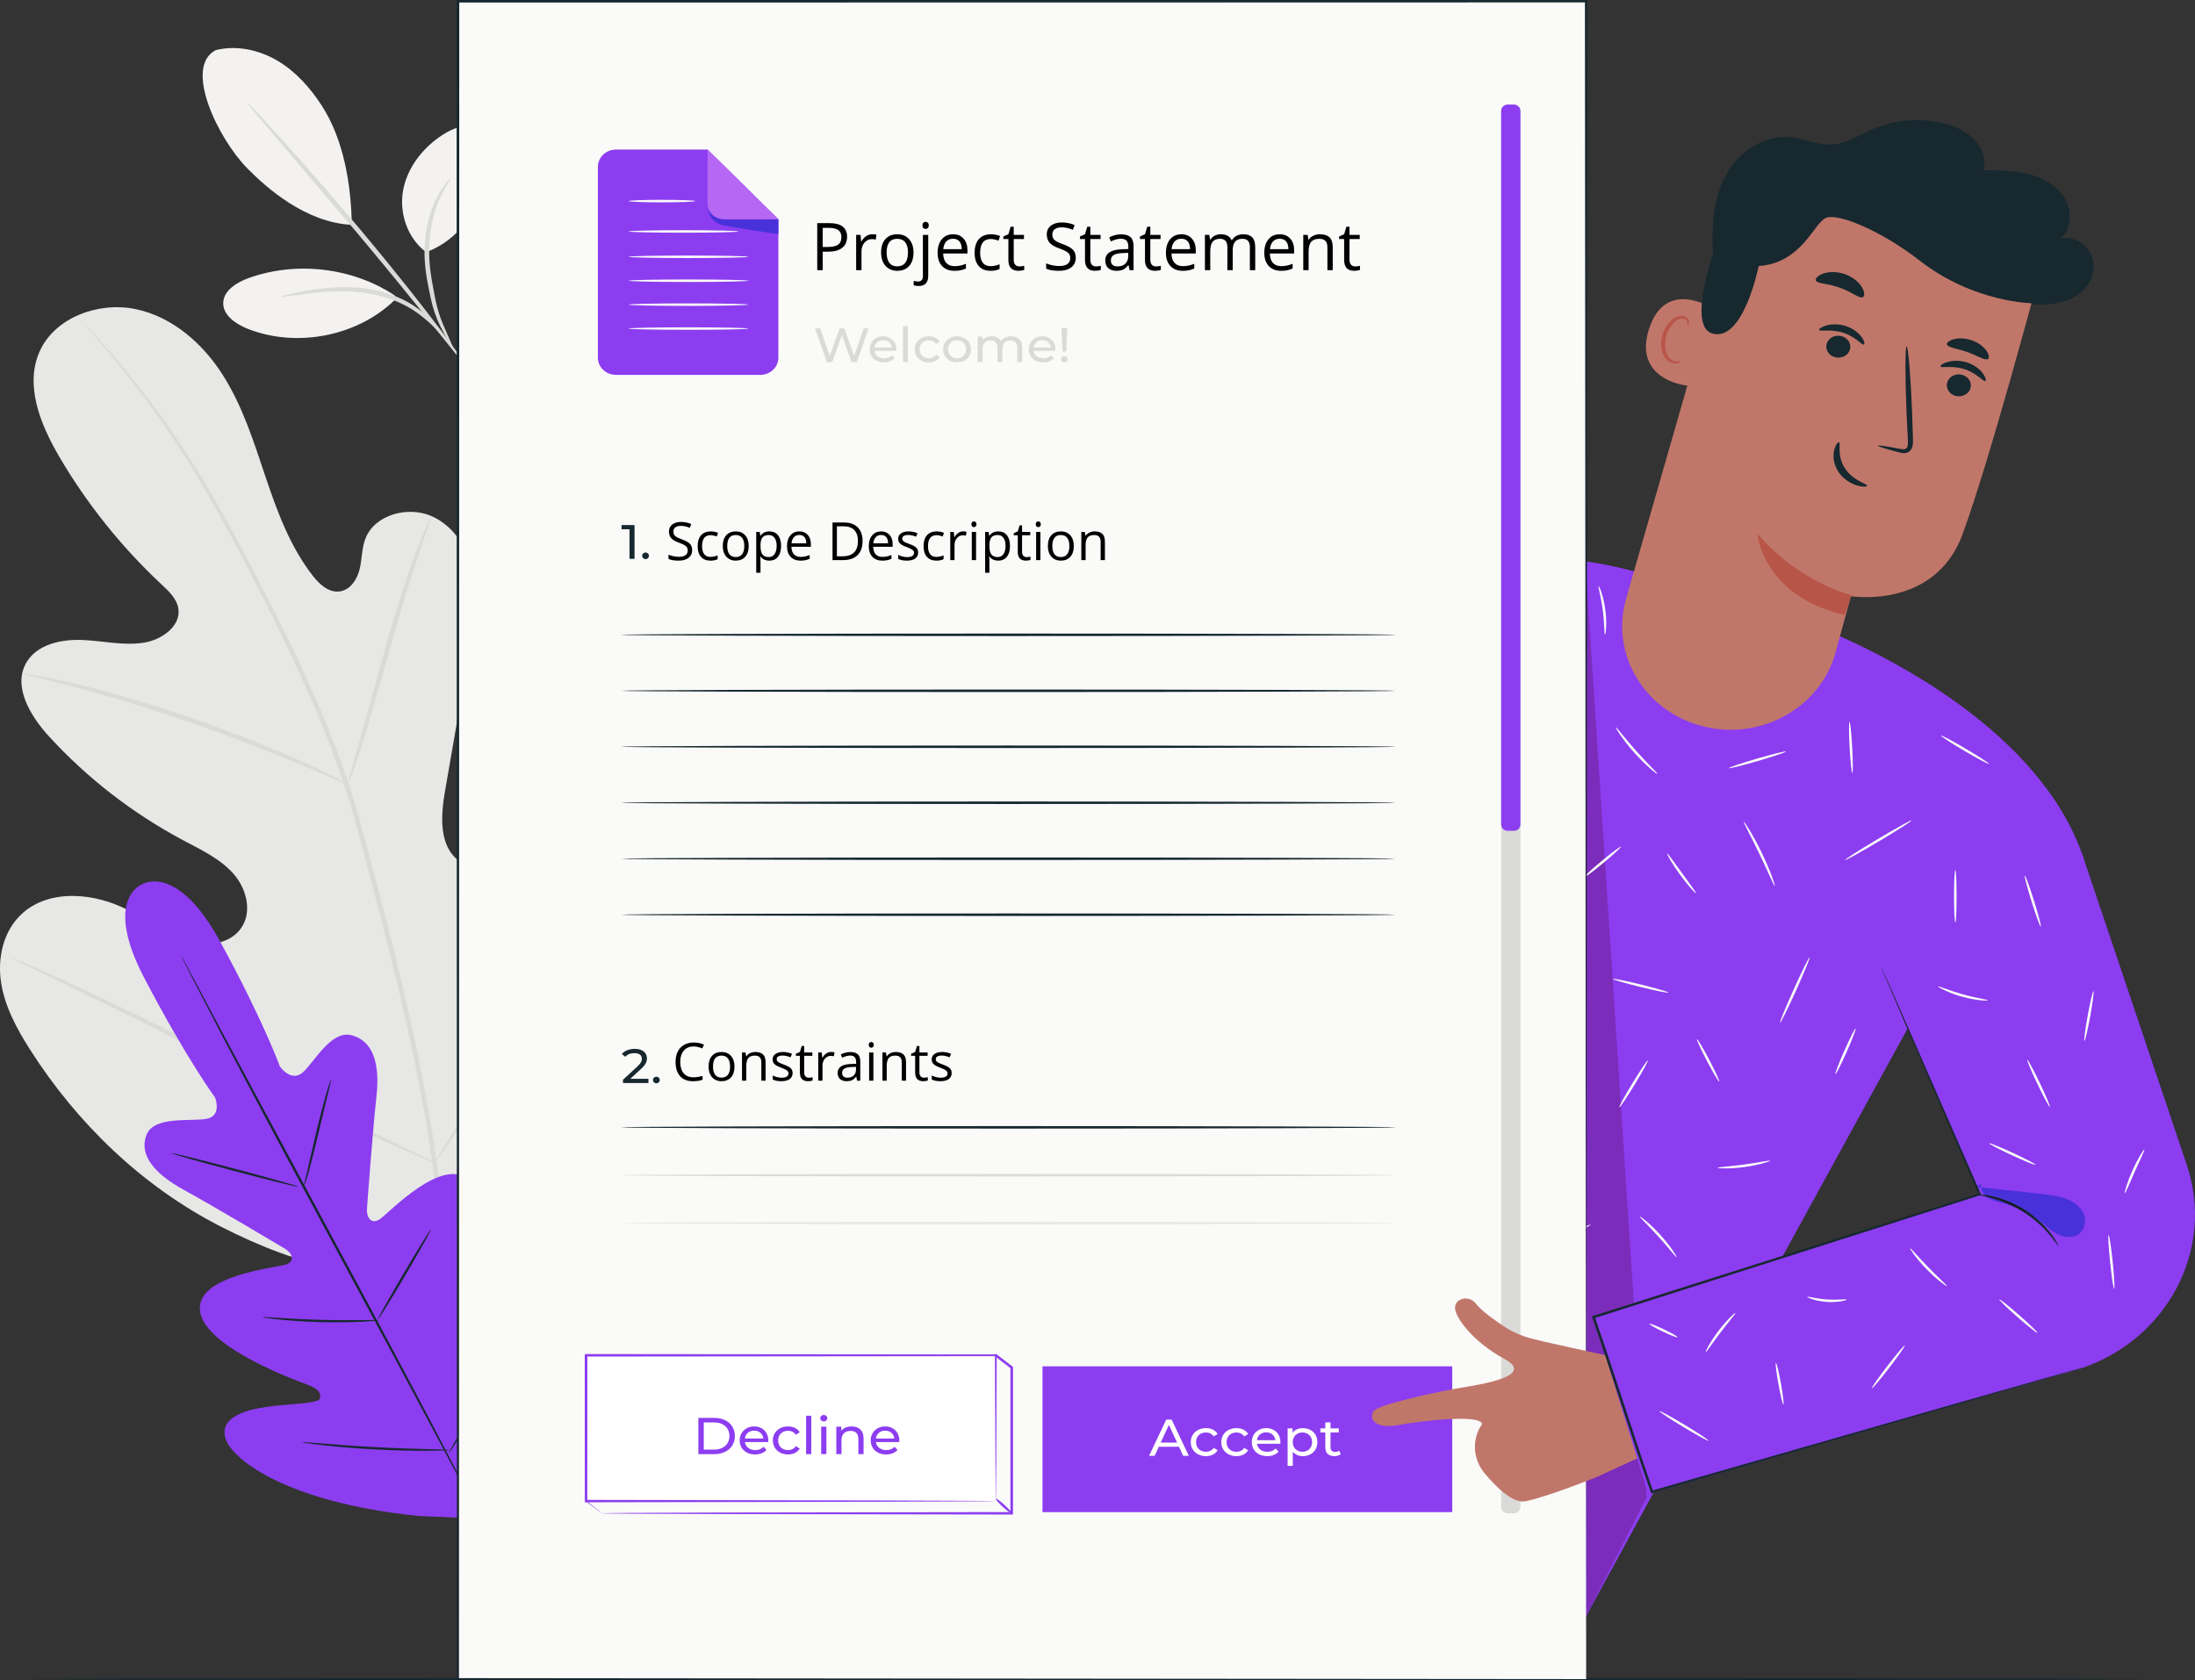 <svg width="333" height="255" viewBox="0 0 333 255" fill="none" xmlns="http://www.w3.org/2000/svg">
<rect x="0" y="0" width="333" height="255" fill="#333333" stroke="none"/>
<g clip-path="url(#clip0)">
<path d="M32.736 7.607C35.904 6.807 39.361 7.585 42.141 9.242C44.922 10.898 47.086 13.366 48.812 16.027C52.152 21.176 53.278 28.065 53.367 34.121C46.335 33.785 40.376 28.448 37.531 25.559C33.034 20.992 27.81 10.132 32.736 7.607Z" fill="#F3F2F1"/>
<path d="M64.648 38.274C61.777 36.105 60.522 32.298 61.161 28.854C61.8 25.411 64.16 22.379 67.2 20.43C68.605 19.528 70.342 18.819 71.961 19.29C73.475 19.73 74.518 21.15 74.81 22.636C75.103 24.121 74.756 25.659 74.224 27.082C72.4 31.965 69.697 36.37 64.648 38.274Z" fill="#F3F2F1"/>
<path d="M68.74 52.92C68.663 52.953 67.856 51.641 66.746 49.397C66.19 48.275 65.684 46.839 65.342 45.232C65.011 43.627 64.607 41.869 64.471 39.956C64.16 36.145 64.954 32.662 66.057 30.397C66.599 29.256 67.192 28.412 67.619 27.85C68.074 27.304 68.351 27.026 68.388 27.054C68.493 27.126 67.472 28.323 66.52 30.584C65.567 32.832 64.879 36.199 65.18 39.908C65.309 41.752 65.69 43.511 65.984 45.106C66.288 46.701 66.72 48.076 67.208 49.209C68.188 51.474 68.842 52.877 68.74 52.92Z" fill="#DADBD8"/>
<path d="M37.479 15.542C37.517 15.511 38.039 16.032 38.951 17.001C39.864 17.968 41.164 19.386 42.755 21.149C45.936 24.678 50.274 29.601 54.926 35.148C59.576 40.699 63.639 45.837 66.495 49.612C67.924 51.499 69.061 53.04 69.824 54.12C70.589 55.197 70.993 55.806 70.954 55.834C70.914 55.862 70.434 55.304 69.6 54.275C68.694 53.145 67.514 51.672 66.092 49.898C63.135 46.2 59.016 41.117 54.371 35.572C49.724 30.107 45.521 25.163 42.37 21.457C40.9 19.721 39.678 18.278 38.74 17.171C37.892 16.151 37.442 15.573 37.479 15.542Z" fill="#DADBD8"/>
<path d="M59.86 44.826C53.527 40.613 44.998 39.591 37.771 42.18C35.931 42.839 33.927 44.066 33.868 45.944C33.81 47.823 35.746 49.167 37.564 49.889C45.127 52.893 54.542 50.962 60.147 45.255" fill="#F3F2F1"/>
<path d="M42.691 45.035C42.68 44.989 43.056 44.868 43.747 44.689C44.436 44.501 45.449 44.293 46.709 44.068C49.22 43.679 52.823 43.227 56.729 43.987C58.672 44.37 60.45 45.054 61.931 45.885C63.423 46.714 64.571 47.725 65.472 48.604C66.341 49.516 66.986 50.3 67.356 50.89C67.745 51.468 67.939 51.797 67.898 51.823C67.782 51.903 66.914 50.628 65.115 48.942C64.193 48.129 63.052 47.191 61.603 46.426C60.161 45.659 58.457 45.021 56.585 44.652C52.827 43.917 49.288 44.276 46.783 44.543C44.267 44.857 42.715 45.141 42.691 45.035Z" fill="#DADBD8"/>
<path d="M70.179 192.661C92.91 182.118 101.773 157.481 104.759 134.578C105.258 130.756 106.363 126.813 105.025 123.189C103.687 119.565 99.649 116.613 95.818 117.674C92.641 118.553 90.805 121.642 88.699 124.108C85.897 127.388 82.121 129.88 77.945 131.206C75.201 132.077 71.937 132.369 69.654 130.67C66.522 128.338 66.872 123.746 67.527 119.966C68.748 112.924 69.968 105.883 71.188 98.842C71.843 95.064 72.498 91.204 71.865 87.428C71.231 83.651 69.066 79.904 65.469 78.323C61.869 76.742 56.867 78.109 55.455 81.689C54.867 83.18 54.929 84.829 54.558 86.381C54.186 87.935 53.132 89.556 51.498 89.755C49.844 89.959 48.438 88.646 47.44 87.359C43.99 82.919 42.036 77.578 40.26 72.293C38.483 67.007 36.802 61.616 33.789 56.888C30.775 52.158 26.197 48.079 20.578 46.909C14.959 45.74 8.361 48.166 6.043 53.265C3.718 58.378 6.073 64.283 8.897 69.137C13.087 76.34 18.363 82.948 24.505 88.689C25.612 89.725 26.812 90.846 27.056 92.319C27.496 94.971 24.578 97.094 21.834 97.527C18.727 98.017 15.574 97.238 12.429 97.116C9.284 96.993 5.724 97.786 4.092 100.396C1.826 104.014 4.535 108.581 7.423 111.74C13.205 118.068 20.12 123.424 27.769 127.501C30.511 128.962 33.427 130.321 35.45 132.632C37.473 134.945 38.324 138.56 36.462 141.007C34.597 143.458 30.814 143.757 27.853 142.751C24.894 141.749 22.426 139.751 19.694 138.261C14.581 135.473 7.495 134.763 3.262 138.724C0.48 141.328 -0.407 145.409 0.165 149.105C0.737 152.8 2.581 156.19 4.61 159.364C11.701 170.463 21.553 180.028 33.478 186.128C45.401 192.227 56.907 195.136 70.179 192.661Z" fill="#E7E8E5"/>
<path d="M66.956 193.875C67.596 184.719 68.022 189.469 66.403 177.445C64.808 165.415 61.916 152.367 58.4 138.819C57.508 135.435 56.626 132.091 55.758 128.796C54.883 125.51 54.015 122.249 52.96 119.111C50.878 112.824 48.375 106.93 45.816 101.408C43.259 95.881 40.621 90.727 38.119 85.924C35.603 81.124 33.172 76.693 30.774 72.745C26.005 64.827 21.375 58.888 18.023 54.934C16.351 52.952 15.001 51.454 14.072 50.452C13.624 49.974 13.273 49.599 13.008 49.317C12.765 49.064 12.636 48.939 12.627 48.948C12.616 48.955 12.726 49.097 12.951 49.365C13.201 49.658 13.536 50.049 13.96 50.545C14.851 51.578 16.164 53.102 17.8 55.109C21.078 59.11 25.626 65.073 30.324 72.999C32.685 76.952 35.085 81.386 37.572 86.191C40.049 91.002 42.663 96.158 45.197 101.677C47.732 107.194 50.211 113.071 52.272 119.325C53.316 122.449 54.173 125.68 55.047 128.976C55.914 132.27 56.794 135.612 57.685 138.994C61.197 152.531 64.103 165.542 65.731 177.532C67.38 189.514 67.007 184.718 66.436 193.845" fill="#DADBD8"/>
<path d="M52.757 119.052C52.804 119.067 53.034 118.513 53.411 117.498C53.794 116.484 54.295 115.001 54.888 113.16C56.075 109.479 57.532 104.343 59.117 98.675C60.702 93.003 62.232 87.902 63.474 84.249C64.09 82.421 64.604 80.946 64.973 79.931C65.337 78.913 65.515 78.342 65.469 78.323C65.421 78.305 65.153 78.842 64.707 79.832C64.254 80.819 63.663 82.273 62.983 84.087C61.609 87.711 59.993 92.813 58.407 98.49C56.857 104.087 55.457 109.151 54.387 113.02C53.892 114.765 53.473 116.235 53.138 117.415C52.847 118.454 52.707 119.037 52.757 119.052Z" fill="#DADBD8"/>
<path d="M3.372 102.226C3.362 102.274 4.073 102.464 5.364 102.767C6.651 103.077 8.516 103.515 10.802 104.127C15.384 105.317 21.653 107.172 28.475 109.507C35.296 111.855 41.373 114.231 45.717 116.07C47.897 116.975 49.639 117.753 50.848 118.284C52.054 118.82 52.732 119.095 52.757 119.052C52.779 119.007 52.145 118.649 50.975 118.035C49.804 117.428 48.09 116.578 45.933 115.61C41.632 113.648 35.564 111.19 28.724 108.834C21.881 106.493 15.564 104.707 10.934 103.639C8.623 103.089 6.734 102.722 5.423 102.497C4.111 102.277 3.382 102.178 3.372 102.226Z" fill="#DADBD8"/>
<path d="M65.926 176.455C65.948 176.468 66.1 176.282 66.374 175.915C66.689 175.475 67.072 174.938 67.537 174.288C68.541 172.871 69.937 170.785 71.627 168.185C75.011 162.989 79.448 155.67 84.231 147.53C89.016 139.387 93.376 132.039 96.641 126.782C98.237 124.228 99.551 122.127 100.528 120.566C100.947 119.887 101.291 119.328 101.575 118.868C101.807 118.476 101.92 118.264 101.898 118.249C101.876 118.237 101.724 118.423 101.45 118.791C101.136 119.231 100.752 119.766 100.287 120.416C99.283 121.833 97.886 123.92 96.197 126.519C92.813 131.716 88.376 139.035 83.591 147.178C78.809 155.319 74.448 162.666 71.183 167.924C69.586 170.477 68.273 172.579 67.297 174.138C66.878 174.818 66.532 175.378 66.249 175.836C66.017 176.229 65.904 176.441 65.926 176.455Z" fill="#DADBD8"/>
<path d="M1.759 145.348C1.749 145.37 1.965 145.496 2.386 145.714C2.887 145.964 3.502 146.271 4.246 146.641C5.967 147.479 8.289 148.61 11.115 149.985C16.915 152.809 24.878 156.799 33.671 161.217C42.467 165.638 50.477 169.56 56.339 172.271C59.27 173.627 61.653 174.702 63.316 175.411C64.085 175.734 64.72 176.001 65.235 176.219C65.677 176.396 65.916 176.478 65.926 176.455C65.936 176.433 65.72 176.307 65.299 176.088C64.799 175.839 64.185 175.533 63.439 175.161C61.718 174.323 59.397 173.194 56.571 171.819C50.772 168.995 42.807 165.004 34.011 160.585C25.218 156.164 17.21 152.243 11.347 149.532C8.416 148.176 6.034 147.102 4.37 146.392C3.601 146.068 2.967 145.801 2.45 145.585C2.008 145.407 1.771 145.326 1.759 145.348Z" fill="#DADBD8"/>
<path d="M326.184 254.81C326.184 254.916 254.018 255 165.017 255C75.985 255 3.835 254.916 3.835 254.81C3.835 254.706 75.985 254.621 165.017 254.621C254.018 254.621 326.184 254.706 326.184 254.81Z" fill="#17282F"/>
<path d="M21.545 134.2C21.545 134.2 26.805 130.809 33.377 142.846C39.949 154.885 42.462 161.838 42.462 161.838C42.462 161.838 44.193 164.357 45.999 162.685C47.805 161.012 50.255 156.29 53.361 157.108C56.581 157.957 57.673 161.373 57.11 166.411C56.547 171.449 55.737 182.531 55.668 183.532C55.6 184.517 56.203 185.959 57.625 185.008C59.047 184.057 67.191 175.227 71.346 179.17C75.5 183.112 71.517 196.902 71.112 198.417C70.707 199.933 71.023 200.576 71.778 200.943C72.534 201.311 74.978 198.096 77.402 195.675C79.826 193.254 83.081 190.853 85.279 193.321C87.476 195.787 88.273 206.099 78.158 222.952L72.936 230.469L63.461 230.051C43.241 227.978 34.971 221.307 34.171 218.159C33.371 215.012 37.317 213.905 40.791 213.451C44.266 212.998 48.425 212.995 48.557 212.196C48.689 211.395 48.33 210.774 46.808 210.198C45.286 209.621 31.263 204.605 30.361 199.077C29.46 193.549 41.724 192.436 43.364 191.895C45.005 191.354 44.136 190.04 43.263 189.515C42.373 188.98 32.508 183.1 27.908 180.577C23.308 178.054 21.055 175.205 22.227 172.215C23.357 169.333 28.796 170.211 31.274 169.797C33.752 169.383 32.633 166.566 32.633 166.566C32.633 166.566 28.217 160.539 21.875 148.39C15.533 136.239 21.657 134.138 21.657 134.138" fill="#8C3DF0"/>
<path d="M27.449 144.97C27.455 144.968 27.5 145.04 27.582 145.185C27.671 145.345 27.788 145.557 27.938 145.827C28.253 146.414 28.701 147.248 29.273 148.313C30.434 150.495 32.097 153.62 34.148 157.474C38.304 165.21 44.03 175.867 50.355 187.637C56.709 199.408 62.41 210.09 66.469 217.855C68.476 221.73 70.104 224.872 71.24 227.066C71.786 228.143 72.213 228.987 72.514 229.581C72.65 229.857 72.756 230.075 72.837 230.238C72.908 230.388 72.942 230.466 72.936 230.469C72.93 230.472 72.885 230.399 72.803 230.255C72.714 230.094 72.597 229.881 72.448 229.612C72.133 229.025 71.685 228.192 71.112 227.127C69.952 224.946 68.289 221.82 66.237 217.966C62.12 210.232 56.384 199.569 50.029 187.798C43.676 176.031 37.975 165.35 33.917 157.586C31.91 153.71 30.282 150.568 29.146 148.374C28.6 147.296 28.172 146.452 27.872 145.859C27.736 145.582 27.629 145.364 27.549 145.201C27.477 145.052 27.444 144.973 27.449 144.97Z" fill="#17282F"/>
<path d="M50.212 163.845C50.263 163.859 50.045 164.762 49.691 166.22C49.319 167.771 48.847 169.742 48.325 171.921C47.796 174.15 47.302 176.166 46.897 177.615C46.693 178.34 46.515 178.922 46.379 179.322C46.24 179.72 46.152 179.937 46.128 179.931C46.077 179.917 46.307 179.017 46.645 177.556C47.005 176.003 47.462 174.028 47.968 171.843C48.498 169.614 49.02 167.604 49.44 166.159C49.651 165.437 49.829 164.855 49.966 164.456C50.101 164.056 50.188 163.839 50.212 163.845Z" fill="#17282F"/>
<path d="M45.262 180.098C45.236 180.192 40.903 179.125 35.586 177.716C30.268 176.308 25.98 175.09 26.008 174.997C26.034 174.904 30.366 175.971 35.684 177.379C41.001 178.788 45.289 180.005 45.262 180.098Z" fill="#17282F"/>
<path d="M57.495 200.359C57.496 200.382 57.25 200.416 56.803 200.457C56.357 200.499 55.71 200.54 54.91 200.58C53.309 200.654 51.093 200.706 48.647 200.636C46.2 200.573 43.99 200.406 42.397 200.243C41.599 200.162 40.956 200.082 40.513 200.017C40.07 199.953 39.826 199.906 39.829 199.882C39.835 199.831 40.823 199.896 42.418 199.996C44.014 200.097 46.219 200.223 48.657 200.287C51.094 200.355 53.303 200.343 54.902 200.333C56.501 200.318 57.492 200.308 57.495 200.359Z" fill="#17282F"/>
<path d="M65.358 186.599C65.402 186.623 64.994 187.406 64.297 188.652C63.601 189.9 62.617 191.61 61.51 193.489C60.403 195.368 59.383 197.06 58.629 198.276C57.874 199.492 57.386 200.231 57.342 200.208C57.298 200.185 57.707 199.402 58.403 198.154C59.1 196.908 60.084 195.196 61.191 193.317C62.297 191.439 63.317 189.747 64.071 188.531C64.826 187.315 65.314 186.575 65.358 186.599Z" fill="#17282F"/>
<path d="M78.535 203.174C78.558 203.186 78.432 203.44 78.187 203.89C77.897 204.4 77.54 205.031 77.118 205.776C76.201 207.361 74.913 209.54 73.47 211.935C72.027 214.331 70.704 216.489 69.73 218.043C69.267 218.767 68.876 219.379 68.56 219.875C68.276 220.303 68.109 220.534 68.087 220.522C68.065 220.51 68.191 220.255 68.436 219.806C68.725 219.296 69.083 218.666 69.505 217.92C70.421 216.334 71.71 214.156 73.153 211.76C74.595 209.365 75.919 207.206 76.893 205.652C77.356 204.929 77.746 204.317 78.064 203.821C78.347 203.393 78.513 203.162 78.535 203.174Z" fill="#17282F"/>
<path d="M68.215 220.04C68.215 220.065 67.901 220.089 67.333 220.111C66.766 220.135 65.943 220.15 64.927 220.158C62.895 220.168 60.085 220.127 56.989 219.96C53.891 219.798 51.093 219.545 49.075 219.317C48.066 219.205 47.251 219.1 46.689 219.017C46.127 218.935 45.818 218.877 45.821 218.853C45.824 218.829 46.139 218.841 46.705 218.882C47.345 218.933 48.148 218.996 49.101 219.071C51.123 219.236 53.917 219.449 57.009 219.611C60.099 219.778 62.901 219.857 64.93 219.911C65.886 219.936 66.691 219.957 67.333 219.975C67.901 219.994 68.215 220.016 68.215 220.04Z" fill="#17282F"/>
<path d="M316.09 130.199L290.578 153.926L267.07 196.789L240.628 245.252L208.146 230.707L173.035 213.532L195.494 172.548L209.451 126.655C199.59 132.905 181.285 141.417 159.37 136.978C135.63 132.169 147.026 46.639 147.026 46.639L173.111 45.998L175.71 106.304L205.201 93.864L205.247 93.967C207.021 93.21 208.574 92.537 209.399 92.107C225.705 83.61 236.408 82.58 253.902 88.545L279.144 96.554C285.63 99.477 309.544 110.724 316.09 130.199Z" fill="#8C3DF0"/>
<path d="M226.797 86.756C226.815 86.79 226.205 87.076 225.215 87.752C224.225 88.423 222.883 89.538 221.56 91.186C220.233 92.829 218.968 95.009 217.958 97.584C216.927 100.152 216.134 103.091 215.27 106.168C213.523 112.3 211.943 117.848 210.784 121.919C210.2 123.895 209.725 125.511 209.379 126.681C209.215 127.21 209.083 127.637 208.979 127.97C208.883 128.264 208.827 128.417 208.813 128.413C208.8 128.409 208.831 128.251 208.901 127.95C208.987 127.613 209.096 127.179 209.231 126.642C209.546 125.464 209.98 123.839 210.512 121.849C211.643 117.771 213.182 112.213 214.886 106.07C215.75 102.995 216.556 100.045 217.616 97.459C218.654 94.867 219.964 92.665 221.338 91.021C222.709 89.371 224.1 88.271 225.126 87.63C225.636 87.303 226.056 87.084 226.345 86.947C226.636 86.811 226.79 86.745 226.797 86.756Z" fill="#17282F"/>
<path d="M240.633 245.242V87.13C243.044 123.995 245.456 160.867 247.867 197.731C246.356 198.21 244.833 198.693 243.304 199.178C242.748 199.355 242.192 199.532 241.679 199.695L241.491 199.754L241.553 199.935C242.355 202.241 243.131 204.534 243.887 206.801L249.686 225.533C249.722 226.101 249.76 226.668 249.797 227.236L240.633 245.242Z" fill="#7C2CBA"/>
<path d="M269.257 134.459C269.149 134.497 268.216 132.266 266.916 129.581C265.622 126.891 264.45 124.765 264.55 124.711C264.597 124.687 264.95 125.187 265.458 126.032C265.967 126.878 266.623 128.07 267.276 129.422C267.927 130.772 268.451 132.024 268.794 132.941C269.137 133.86 269.307 134.442 269.257 134.459Z" fill="#FAFAF9"/>
<path d="M290.023 124.488C290.081 124.577 287.862 125.999 285.067 127.663C282.272 129.327 279.959 130.604 279.902 130.515C279.844 130.426 282.062 129.006 284.857 127.341C287.652 125.677 289.965 124.399 290.023 124.488Z" fill="#FAFAF9"/>
<path d="M281.011 117.309C280.902 117.314 280.717 115.58 280.601 113.437C280.483 111.291 280.477 109.548 280.586 109.543C280.696 109.538 280.88 111.271 280.997 113.416C281.114 115.561 281.121 117.303 281.011 117.309Z" fill="#FAFAF9"/>
<path d="M301.741 115.922C301.683 116.011 300.009 115.123 298 113.938C295.99 112.753 294.409 111.72 294.467 111.631C294.525 111.542 296.2 112.43 298.209 113.615C300.217 114.8 301.798 115.833 301.741 115.922Z" fill="#FAFAF9"/>
<path d="M270.05 155.199C269.948 155.158 270.871 152.903 272.109 150.163C273.347 147.423 274.432 145.235 274.534 145.276C274.634 145.318 273.712 147.573 272.474 150.313C271.236 153.053 270.15 155.241 270.05 155.199Z" fill="#FAFAF9"/>
<path d="M260.818 164.131C260.721 164.178 259.887 162.775 258.956 160.998C258.026 159.219 257.351 157.74 257.449 157.694C257.547 157.647 258.381 159.05 259.311 160.828C260.241 162.605 260.917 164.084 260.818 164.131Z" fill="#FAFAF9"/>
<path d="M268.537 176.147C268.567 176.241 266.841 176.807 264.619 177.102C262.398 177.405 260.575 177.317 260.578 177.219C260.576 177.107 262.374 177.026 264.564 176.727C266.755 176.436 268.506 176.04 268.537 176.147Z" fill="#FAFAF9"/>
<path d="M278.445 163.005C278.344 162.964 278.948 161.381 279.795 159.47C280.643 157.558 281.411 156.041 281.512 156.083C281.613 156.123 281.008 157.706 280.161 159.618C279.314 161.529 278.546 163.046 278.445 163.005Z" fill="#FAFAF9"/>
<path d="M254.359 190.776C254.263 190.838 253.142 189.357 251.601 187.663C250.065 185.962 248.692 184.691 248.77 184.609C248.837 184.534 250.346 185.693 251.901 187.415C253.461 189.131 254.446 190.723 254.359 190.776Z" fill="#FAFAF9"/>
<path d="M249.994 160.915C250.088 160.968 249.196 162.606 248 164.574C246.804 166.543 245.758 168.096 245.663 168.043C245.569 167.991 246.461 166.353 247.657 164.384C248.853 162.415 249.899 160.863 249.994 160.915Z" fill="#FAFAF9"/>
<path d="M253.101 150.626C253.073 150.728 251.166 150.345 248.841 149.772C246.514 149.198 244.652 148.651 244.679 148.549C244.707 148.449 246.614 148.831 248.94 149.404C251.265 149.978 253.128 150.525 253.101 150.626Z" fill="#FAFAF9"/>
<path d="M252.922 129.527C253.018 129.472 253.972 130.837 255.179 132.495C256.383 134.156 257.386 135.487 257.299 135.554C257.216 135.618 256.065 134.384 254.853 132.711C253.637 131.041 252.83 129.58 252.922 129.527Z" fill="#FAFAF9"/>
<path d="M245.897 128.494C245.969 128.574 244.788 129.667 243.26 130.936C241.731 132.206 240.434 133.171 240.362 133.093C240.29 133.013 241.47 131.92 243 130.65C244.528 129.381 245.826 128.415 245.897 128.494Z" fill="#FAFAF9"/>
<path d="M251.444 117.447C251.377 117.521 249.677 116.177 247.921 114.201C246.159 112.23 245.042 110.413 245.129 110.361C245.226 110.299 246.48 112.006 248.224 113.956C249.959 115.91 251.523 117.365 251.444 117.447Z" fill="#FAFAF9"/>
<path d="M270.937 114.045C270.969 114.145 269.055 114.792 266.664 115.49C264.27 116.188 262.305 116.673 262.273 116.572C262.241 116.472 264.154 115.825 266.547 115.127C268.94 114.429 270.905 113.945 270.937 114.045Z" fill="#FAFAF9"/>
<path d="M243.49 96.307C243.372 96.3 243.425 94.635 243.154 92.611C242.895 90.585 242.415 88.983 242.528 88.949C242.622 88.914 243.283 90.495 243.548 92.563C243.824 94.632 243.59 96.318 243.49 96.307Z" fill="#FAFAF9"/>
<path d="M226.143 149.11C226.174 149.157 225.472 149.619 224.347 150.375C223.221 151.129 221.681 152.189 220.032 153.423C218.382 154.659 216.937 155.835 215.902 156.699C214.865 157.561 214.228 158.102 214.187 158.062C214.151 158.027 214.719 157.417 215.712 156.501C216.704 155.584 218.128 154.368 219.787 153.125C221.446 151.884 223.022 150.852 224.191 150.152C225.36 149.45 226.116 149.068 226.143 149.11Z" fill="#FAFAF9"/>
<path d="M225.141 143.264C225.041 143.322 223.759 141.415 221.986 139.197C220.222 136.973 218.641 135.283 218.724 135.206C218.763 135.172 219.209 135.552 219.873 136.219C220.536 136.887 221.411 137.848 222.302 138.967C223.192 140.086 223.929 141.147 224.426 141.937C224.922 142.725 225.186 143.237 225.141 143.264Z" fill="#FAFAF9"/>
<path d="M229.787 120.248C229.84 120.34 228.209 121.297 226.146 122.385C224.082 123.474 222.366 124.281 222.313 124.19C222.261 124.099 223.89 123.142 225.954 122.053C228.017 120.964 229.733 120.157 229.787 120.248Z" fill="#FAFAF9"/>
<path d="M225.189 110.199C225.155 110.236 224.642 109.875 223.882 109.215C223.121 108.556 222.123 107.588 221.127 106.43C220.133 105.27 219.334 104.145 218.806 103.304C218.278 102.462 218.008 101.912 218.052 101.887C218.156 101.829 219.459 103.899 221.434 106.189C223.397 108.487 225.269 110.113 225.189 110.199Z" fill="#FAFAF9"/>
<path d="M233.102 109.987C233.004 109.941 233.632 108.515 234.505 106.801C235.379 105.087 236.166 103.735 236.265 103.781C236.364 103.827 235.736 105.253 234.862 106.967C233.989 108.681 233.201 110.033 233.102 109.987Z" fill="#FAFAF9"/>
<path d="M230.99 98.485C230.867 98.48 231.004 96.222 230.548 93.491C230.11 90.757 229.258 88.648 229.374 88.606C229.421 88.589 229.694 89.094 230.02 89.957C230.349 90.819 230.712 92.046 230.94 93.433C231.165 94.82 231.212 96.093 231.175 97.009C231.139 97.927 231.04 98.489 230.99 98.485Z" fill="#FAFAF9"/>
<path d="M232.942 156.52C232.885 156.515 232.925 155.701 232.972 154.389C233.02 153.076 233.059 151.263 233.008 149.263C232.955 147.261 232.821 145.452 232.705 144.144C232.59 142.835 232.506 142.024 232.564 142.016C232.615 142.009 232.796 142.807 232.984 144.114C233.172 145.421 233.352 147.239 233.405 149.253C233.456 151.267 233.372 153.091 233.253 154.404C233.133 155.719 232.994 156.526 232.942 156.52Z" fill="#FAFAF9"/>
<path d="M231.784 174.614C231.691 174.693 230.429 173.238 228.4 172.016C226.383 170.773 224.469 170.293 224.506 170.18C224.513 170.088 226.528 170.414 228.614 171.696C230.709 172.961 231.868 174.57 231.784 174.614Z" fill="#FAFAF9"/>
<path d="M241.324 185.834C241.375 185.928 239.031 187.182 236.089 188.636C233.146 190.09 230.722 191.194 230.671 191.101C230.621 191.008 232.964 189.754 235.907 188.299C238.848 186.845 241.273 185.742 241.324 185.834Z" fill="#FAFAF9"/>
<path d="M214.475 190.808C214.387 190.871 212.66 188.772 210.619 186.121C208.578 183.471 206.995 181.272 207.085 181.21C207.172 181.148 208.898 183.246 210.94 185.897C212.98 188.547 214.563 190.746 214.475 190.808Z" fill="#FAFAF9"/>
<path d="M206.187 170.099C206.133 170.101 206.062 169.53 206.018 168.604C205.974 167.679 205.964 166.397 206.032 164.985C206.101 163.571 206.233 162.296 206.368 161.379C206.501 160.461 206.628 159.899 206.68 159.905C206.794 159.92 206.561 162.193 206.429 165.002C206.289 167.812 206.301 170.095 206.187 170.099Z" fill="#FAFAF9"/>
<path d="M197.246 205.449C197.176 205.53 195.183 204.057 192.793 202.159C190.404 200.26 188.524 198.656 188.594 198.576C188.664 198.495 190.658 199.969 193.047 201.867C195.437 203.765 197.317 205.369 197.246 205.449Z" fill="#FAFAF9"/>
<path d="M202.612 204.365C202.503 204.367 202.352 201.811 202.275 198.658C202.198 195.503 202.225 192.945 202.334 192.941C202.444 192.939 202.595 195.494 202.672 198.649C202.749 201.803 202.722 204.362 202.612 204.365Z" fill="#FAFAF9"/>
<path d="M213.212 226.295C213.185 226.352 212.261 225.992 210.729 225.525C209.198 225.055 207.046 224.518 204.619 224.198C202.191 223.884 199.966 223.851 198.36 223.911C196.754 223.968 195.761 224.078 195.752 224.016C195.748 223.991 195.993 223.937 196.44 223.862C196.886 223.783 197.536 223.706 198.345 223.643C199.959 223.514 202.215 223.504 204.673 223.823C207.13 224.145 209.3 224.733 210.82 225.271C211.58 225.538 212.186 225.78 212.593 225.971C213.002 226.157 213.223 226.272 213.212 226.295Z" fill="#FAFAF9"/>
<path d="M221.942 230.296C221.973 230.257 222.642 230.674 223.659 231.431C224.676 232.188 226.031 233.298 227.424 234.628C228.816 235.96 229.979 237.254 230.772 238.226C231.564 239.197 232 239.836 231.959 239.866C231.913 239.9 231.399 239.319 230.555 238.396C229.711 237.473 228.526 236.218 227.144 234.896C225.761 233.577 224.447 232.444 223.48 231.638C222.514 230.832 221.907 230.341 221.942 230.296Z" fill="#FAFAF9"/>
<path d="M225.742 192.356C225.64 192.395 224.756 190.494 223.767 188.11C222.778 185.725 222.059 183.762 222.161 183.723C222.263 183.685 223.147 185.586 224.136 187.97C225.126 190.355 225.845 192.318 225.742 192.356Z" fill="#FAFAF9"/>
<path d="M195.122 118.55C195.158 118.583 194.731 119.065 193.955 119.765C193.181 120.463 192.044 121.365 190.689 122.23C189.332 123.092 188.024 123.748 187.05 124.162C186.076 124.577 185.447 124.768 185.427 124.724C185.379 124.615 187.794 123.629 190.469 121.914C193.153 120.215 195.037 118.465 195.122 118.55Z" fill="#FAFAF9"/>
<path d="M197.069 110.833C196.96 110.828 196.944 109.373 197.032 107.583C197.121 105.793 197.281 104.345 197.391 104.35C197.5 104.355 197.518 105.81 197.429 107.6C197.339 109.39 197.178 110.838 197.069 110.833Z" fill="#FAFAF9"/>
<path d="M181.873 117.315C181.828 117.41 180.055 116.727 177.914 115.79C175.772 114.852 174.073 114.014 174.118 113.919C174.164 113.824 175.937 114.507 178.079 115.445C180.22 116.382 181.92 117.219 181.873 117.315Z" fill="#FAFAF9"/>
<path d="M209.006 107.436C208.897 107.428 208.952 105.625 209.129 103.409C209.307 101.192 209.539 99.402 209.649 99.41C209.758 99.418 209.702 101.221 209.525 103.438C209.347 105.654 209.115 107.445 209.006 107.436Z" fill="#FAFAF9"/>
<path d="M173.795 132.749C173.766 132.84 171.705 132.237 169.443 130.932C167.173 129.639 165.646 128.186 165.716 128.119C165.794 128.033 167.415 129.337 169.647 130.608C171.87 131.889 173.838 132.643 173.795 132.749Z" fill="#FAFAF9"/>
<path d="M162.485 117.932C162.566 118.003 161.113 119.649 159.239 121.61C157.364 123.571 155.78 125.102 155.7 125.032C155.618 124.962 157.072 123.315 158.946 121.354C160.819 119.394 162.404 117.862 162.485 117.932Z" fill="#FAFAF9"/>
<path d="M161.516 104.658C161.475 104.747 159.773 104.058 157.962 102.754C156.144 101.459 154.976 100.09 155.053 100.028C155.139 99.951 156.417 101.181 158.2 102.451C159.976 103.73 161.57 104.558 161.516 104.658Z" fill="#FAFAF9"/>
<path d="M154.407 107.437C154.491 107.505 153.763 108.458 152.782 109.566C151.8 110.674 150.936 111.518 150.852 111.45C150.769 111.382 151.496 110.43 152.478 109.321C153.459 108.213 154.323 107.369 154.407 107.437Z" fill="#FAFAF9"/>
<path d="M169.662 82.793C169.746 82.861 168.412 84.551 166.683 86.569C164.953 88.588 163.481 90.171 163.397 90.105C163.312 90.038 164.646 88.348 166.375 86.329C168.106 84.31 169.576 82.728 169.662 82.793Z" fill="#FAFAF9"/>
<path d="M156.576 85.597C156.493 85.666 155.042 84.211 153.334 82.346C151.626 80.481 150.308 78.913 150.39 78.845C150.473 78.776 151.924 80.231 153.632 82.097C155.341 83.961 156.659 85.529 156.576 85.597Z" fill="#FAFAF9"/>
<path d="M163.118 69.784C163.022 69.835 162.005 68.288 160.846 66.327C159.686 64.366 158.824 62.734 158.919 62.683C159.014 62.632 160.032 64.179 161.191 66.14C162.351 68.101 163.214 69.733 163.118 69.784Z" fill="#FAFAF9"/>
<path d="M162.795 59.58C162.699 59.508 163.84 58.127 164.747 56.166C165.671 54.212 165.989 52.48 166.109 52.5C166.207 52.504 166.059 54.309 165.11 56.321C164.173 58.338 162.863 59.647 162.795 59.58Z" fill="#FAFAF9"/>
<path d="M150.204 58.972C150.112 58.993 150.008 56.852 151.143 54.515C151.701 53.357 152.416 52.416 153.006 51.807C153.595 51.195 154.033 50.892 154.064 50.926C154.158 51.008 152.572 52.408 151.504 54.673C150.406 56.924 150.331 58.987 150.204 58.972Z" fill="#FAFAF9"/>
<path d="M260.116 41.647C259.869 38.621 259.622 35.571 260.002 32.557C260.382 29.543 261.433 26.531 263.51 24.234C265.587 21.936 268.791 20.454 271.943 20.844C273.888 21.085 275.734 22.003 277.695 21.948C279.965 21.884 281.94 20.547 284.006 19.645C287.232 18.238 290.942 17.869 294.403 18.61C296.219 18.998 298.013 19.715 299.322 20.98C300.63 22.245 301.379 24.127 300.915 25.849C303.207 25.849 305.529 25.853 307.742 26.421C309.955 26.989 312.083 28.197 313.224 30.095C314.365 31.992 314.281 34.634 312.654 36.175C314.772 35.764 316.994 37.325 317.5 39.331C318.005 41.339 316.96 43.534 315.214 44.751C313.468 45.968 310.213 46.507 308.09 46.12C305.966 45.733 303.539 45.165 301.816 43.917" fill="#17282F"/>
<path d="M258.459 110.247C267.214 112.396 276.148 107.396 278.457 99.046C279.747 94.383 280.795 90.473 280.795 90.473C280.795 90.473 293.537 92.558 297.75 81.039C301.963 69.521 309.198 42.289 309.198 42.289C297.203 32.04 280.343 28.795 265.131 33.808L262.873 34.552L246.69 90.864C244.255 99.331 249.556 108.061 258.459 110.247Z" fill="#C0776A"/>
<path d="M280.873 90.313C280.873 90.313 273.013 88.454 266.595 80.966C266.595 80.966 267.402 90.487 279.85 93.319L280.873 90.313Z" fill="#B85549"/>
<path d="M260.156 47.011C259.98 46.859 252.663 41.993 250.149 49.985C247.635 57.977 256.553 58.74 256.64 58.515C256.726 58.29 260.156 47.011 260.156 47.011Z" fill="#C0776A"/>
<path d="M255.037 54.754C255.008 54.717 254.86 54.809 254.58 54.847C254.307 54.883 253.871 54.837 253.484 54.556C252.697 53.992 252.375 52.437 252.788 50.985C252.995 50.252 253.372 49.604 253.822 49.109C254.261 48.597 254.787 48.303 255.255 48.355C255.728 48.384 255.964 48.729 255.995 48.984C256.037 49.239 255.934 49.383 255.973 49.409C255.991 49.437 256.194 49.328 256.231 48.978C256.247 48.809 256.208 48.593 256.06 48.382C255.908 48.169 255.638 48.005 255.318 47.947C254.66 47.805 253.901 48.205 253.405 48.75C252.875 49.287 252.433 50.009 252.199 50.833C251.746 52.458 252.136 54.213 253.24 54.895C253.783 55.209 254.327 55.181 254.639 55.065C254.96 54.942 255.061 54.776 255.037 54.754Z" fill="#B85549"/>
<path d="M298.929 58.941C298.656 59.823 297.647 60.329 296.677 60.072C295.708 59.816 295.143 58.894 295.418 58.012C295.692 57.129 296.7 56.623 297.669 56.878C298.639 57.135 299.203 58.058 298.929 58.941Z" fill="#17282F"/>
<path d="M301.189 57.825C300.899 57.971 299.914 56.626 298.052 56.033C296.201 55.417 294.514 55.893 294.388 55.611C294.324 55.482 294.678 55.164 295.418 54.941C296.149 54.717 297.287 54.637 298.445 55.012C299.602 55.391 300.433 56.111 300.847 56.708C301.271 57.311 301.328 57.762 301.189 57.825Z" fill="#17282F"/>
<path d="M280.64 53.076C280.366 53.959 279.357 54.464 278.387 54.208C277.419 53.951 276.854 53.029 277.128 52.147C277.403 51.265 278.412 50.757 279.38 51.014C280.35 51.27 280.914 52.193 280.64 53.076Z" fill="#17282F"/>
<path d="M282.783 52.292C282.493 52.438 281.507 51.092 279.646 50.5C277.795 49.883 276.107 50.36 275.982 50.077C275.917 49.95 276.27 49.63 277.013 49.409C277.742 49.184 278.881 49.103 280.038 49.48C281.195 49.858 282.027 50.577 282.441 51.175C282.864 51.777 282.922 52.229 282.783 52.292Z" fill="#17282F"/>
<path d="M284.904 67.639C284.931 67.534 286.155 67.715 288.11 68.087C288.601 68.192 289.082 68.246 289.271 67.962C289.498 67.67 289.471 67.117 289.426 66.515C289.365 65.274 289.303 63.973 289.236 62.609C289.014 57.062 289.023 52.563 289.256 52.557C289.49 52.55 289.86 57.041 290.083 62.587C290.125 63.951 290.169 65.251 290.208 66.495C290.206 67.068 290.309 67.753 289.828 68.355C289.58 68.654 289.145 68.788 288.813 68.768C288.477 68.759 288.208 68.679 287.969 68.617C286.049 68.109 284.875 67.742 284.904 67.639Z" fill="#17282F"/>
<path d="M278.997 67.112C279.305 67.192 278.631 69.124 279.879 71.047C281.122 72.975 283.35 73.448 283.272 73.723C283.256 73.853 282.66 73.944 281.743 73.676C280.841 73.419 279.636 72.728 278.872 71.552C278.113 70.373 278.054 69.108 278.263 68.294C278.469 67.463 278.862 67.057 278.997 67.112Z" fill="#17282F"/>
<path d="M301.604 54.477C301.135 54.776 300 53.947 298.466 53.432C296.95 52.867 295.524 52.791 295.372 52.272C295.313 52.025 295.66 51.686 296.365 51.487C297.06 51.286 298.11 51.277 299.158 51.648C300.206 52.019 300.995 52.679 301.386 53.264C301.785 53.854 301.818 54.327 301.604 54.477Z" fill="#17282F"/>
<path d="M282.62 45.091C282.335 45.241 281.889 45.001 281.312 44.686C280.733 44.364 279.991 43.973 279.118 43.657C278.239 43.349 277.411 43.182 276.752 43.063C276.1 42.94 275.598 42.843 275.485 42.551C275.377 42.283 275.734 41.832 276.562 41.531C277.376 41.229 278.653 41.164 279.915 41.612C281.176 42.062 282.097 42.91 282.505 43.647C282.925 44.391 282.886 44.955 282.62 45.091Z" fill="#17282F"/>
<path d="M308.55 46.033C308.55 46.033 299.532 46.038 291.19 39.513C285.716 35.231 278.862 32.233 276.994 33.074C275.125 33.916 273.346 39.92 266.809 40.368C266.809 40.368 264.475 52.053 259.734 50.591C254.994 49.128 262.284 31.827 262.284 31.827L275.435 28.87L288.906 29.341L301.009 31.964L311.476 37.708L308.55 46.033Z" fill="#17282F"/>
<path d="M69.474 254.81H240.634V0.192H69.474V254.81Z" fill="#FAFAF9"/>
<path d="M240.633 254.81C240.632 253.242 240.559 149.839 240.45 0.193L240.633 0.367C188.093 0.372 130.238 0.377 69.494 0.383H69.473L69.672 0.193C69.656 96.518 69.642 185.226 69.63 254.81L69.473 254.661C174.018 254.752 239.356 254.809 240.633 254.81C239.356 254.812 174.018 254.869 69.473 254.96L69.316 254.961V254.81C69.305 185.226 69.29 96.518 69.274 0.193V0.003H69.473H69.494C130.238 0.008 188.093 0.013 240.633 0.018H240.816V0.193C240.709 149.839 240.634 253.244 240.633 254.81Z" fill="#17282F"/>
<path d="M115.344 56.891H93.443C91.93 56.891 90.704 55.719 90.704 54.273V25.316C90.704 23.869 91.93 22.698 93.443 22.698H107.333L118.084 33.283V54.273C118.084 55.719 116.857 56.891 115.344 56.891Z" fill="#8C3DF0"/>
<path d="M107.333 22.698V30.847C107.333 32.192 108.474 33.282 109.881 33.282L118.084 33.283L107.333 22.698Z" fill="#8C3DF0"/>
<path d="M118.01 35.487C117.254 35.487 110.968 34.419 109.962 34.247C109.871 34.232 109.78 34.214 109.692 34.19C107.361 33.546 107.442 31.603 107.445 31.564C107.445 31.564 107.445 31.565 107.445 31.566C107.613 32.278 108.09 32.696 108.577 32.94C108.95 33.153 109.385 33.277 109.851 33.282C109.87 33.284 109.881 33.284 109.881 33.284H118.084V35.474C118.084 35.483 118.058 35.487 118.01 35.487Z" fill="#4931DA"/>
<path d="M118.084 33.283L109.881 33.282C109.87 33.282 109.86 33.282 109.85 33.282C109.713 33.273 109.138 33.221 108.577 32.94C108.041 32.634 107.633 32.146 107.445 31.565C107.445 31.565 107.445 31.563 107.445 31.562V31.563C107.371 31.337 107.333 31.096 107.333 30.847V22.698L118.084 33.283Z" fill="#B667F4"/>
<path d="M109.851 33.282C109.386 33.277 108.95 33.153 108.578 32.94C109.138 33.221 109.713 33.273 109.851 33.282ZM107.446 31.566C107.446 31.565 107.445 31.564 107.445 31.564V31.563C107.445 31.564 107.446 31.565 107.446 31.566Z" fill="#8562EA"/>
<path d="M105.496 30.515C105.496 30.619 103.227 30.705 100.431 30.705C97.632 30.705 95.364 30.619 95.364 30.515C95.364 30.41 97.632 30.325 100.431 30.325C103.227 30.325 105.496 30.41 105.496 30.515Z" fill="#FAFAF9"/>
<path d="M112.04 35.123C112.04 35.228 108.306 35.312 103.702 35.312C99.097 35.312 95.364 35.228 95.364 35.123C95.364 35.018 99.097 34.933 103.702 34.933C108.306 34.933 112.04 35.018 112.04 35.123Z" fill="#FAFAF9"/>
<path d="M113.542 38.97C113.542 39.075 109.472 39.16 104.453 39.16C99.433 39.16 95.364 39.075 95.364 38.97C95.364 38.866 99.433 38.781 104.453 38.781C109.472 38.781 113.542 38.866 113.542 38.97Z" fill="#FAFAF9"/>
<path d="M113.542 42.601C113.542 42.705 109.472 42.791 104.453 42.791C99.433 42.791 95.364 42.705 95.364 42.601C95.364 42.496 99.433 42.411 104.453 42.411C109.472 42.411 113.542 42.496 113.542 42.601Z" fill="#FAFAF9"/>
<path d="M113.542 46.231C113.542 46.336 109.472 46.421 104.453 46.421C99.433 46.421 95.364 46.336 95.364 46.231C95.364 46.127 99.433 46.041 104.453 46.041C109.472 46.041 113.542 46.127 113.542 46.231Z" fill="#FAFAF9"/>
<path d="M113.542 49.861C113.542 49.966 109.472 50.051 104.453 50.051C99.433 50.051 95.364 49.966 95.364 49.861C95.364 49.757 99.433 49.672 104.453 49.672C109.472 49.672 113.542 49.757 113.542 49.861Z" fill="#FAFAF9"/>
<path d="M131.784 49.822L129.991 54.949H129.186L127.722 50.855L126.258 54.949H125.437L123.644 49.822H124.433L125.882 53.989L127.392 49.822H128.097L129.577 54.011L131.056 49.822H131.784Z" fill="#DADBD8"/>
<path d="M132.668 52.738H135.275C135.198 52.086 134.685 51.624 133.972 51.624C133.267 51.624 132.745 52.079 132.668 52.738ZM135.964 53.243H132.668C132.76 53.924 133.335 54.379 134.14 54.379C134.616 54.379 135.015 54.224 135.313 53.91L135.719 54.363C135.352 54.774 134.792 54.993 134.117 54.993C132.807 54.993 131.933 54.165 131.933 53.009C131.933 51.859 132.799 51.032 133.972 51.032C135.144 51.032 135.98 51.837 135.98 53.031C135.98 53.089 135.972 53.177 135.964 53.243Z" fill="#DADBD8"/>
<path d="M137 49.515H137.736V54.949H137V49.515Z" fill="#DADBD8"/>
<path d="M138.764 53.009C138.764 51.852 139.661 51.032 140.91 51.032C141.639 51.032 142.244 51.317 142.566 51.859L142.006 52.203C141.746 51.822 141.348 51.646 140.903 51.646C140.106 51.646 139.508 52.181 139.508 53.009C139.508 53.851 140.106 54.379 140.903 54.379C141.348 54.379 141.746 54.202 142.006 53.821L142.566 54.159C142.244 54.7 141.639 54.993 140.91 54.993C139.661 54.993 138.764 54.165 138.764 53.009Z" fill="#DADBD8"/>
<path d="M146.561 53.009C146.561 52.181 145.978 51.646 145.196 51.646C144.414 51.646 143.824 52.181 143.824 53.009C143.824 53.836 144.414 54.379 145.196 54.379C145.978 54.379 146.561 53.836 146.561 53.009ZM143.081 53.009C143.081 51.852 143.978 51.032 145.196 51.032C146.415 51.032 147.304 51.852 147.304 53.009C147.304 54.165 146.415 54.993 145.196 54.993C143.978 54.993 143.081 54.165 143.081 53.009Z" fill="#DADBD8"/>
<path d="M155.071 52.716V54.949H154.336V52.796C154.336 52.035 153.952 51.66 153.285 51.66C152.549 51.66 152.066 52.108 152.066 52.95V54.949H151.331V52.796C151.331 52.035 150.947 51.66 150.28 51.66C149.545 51.66 149.061 52.108 149.061 52.95V54.949H148.326V51.068H149.031V51.646C149.322 51.251 149.821 51.031 150.433 51.031C151.055 51.031 151.576 51.265 151.845 51.749C152.151 51.309 152.718 51.031 153.408 51.031C154.397 51.031 155.071 51.573 155.071 52.716Z" fill="#DADBD8"/>
<path d="M156.814 52.738H159.42C159.344 52.086 158.83 51.624 158.116 51.624C157.411 51.624 156.89 52.079 156.814 52.738ZM160.109 53.243H156.814C156.905 53.924 157.481 54.379 158.285 54.379C158.76 54.379 159.159 54.224 159.458 53.91L159.864 54.363C159.497 54.774 158.937 54.993 158.262 54.993C156.952 54.993 156.077 54.165 156.077 53.009C156.077 51.859 156.944 51.032 158.116 51.032C159.29 51.032 160.125 51.837 160.125 53.031C160.125 53.089 160.117 53.177 160.109 53.243Z" fill="#DADBD8"/>
<path d="M161.046 49.823H161.912L161.767 53.331H161.184L161.046 49.823ZM160.977 54.525C160.977 54.261 161.191 54.056 161.483 54.056C161.767 54.056 161.974 54.261 161.974 54.525C161.974 54.781 161.767 54.993 161.483 54.993C161.191 54.993 160.977 54.781 160.977 54.525Z" fill="#DADBD8"/>
<path d="M229.648 229.651H228.75C228.19 229.651 227.736 229.218 227.736 228.682V16.834C227.736 16.299 228.19 15.866 228.75 15.866H229.648C230.209 15.866 230.662 16.299 230.662 16.834V228.682C230.662 229.218 230.209 229.651 229.648 229.651Z" fill="#DADBD8"/>
<path d="M229.648 126.082H228.75C228.19 126.082 227.736 125.648 227.736 125.113V16.834C227.736 16.299 228.19 15.866 228.75 15.866H229.648C230.209 15.866 230.662 16.299 230.662 16.834V125.113C230.662 125.648 230.209 126.082 229.648 126.082Z" fill="#8C3DF0"/>
<path d="M96.263 79.679V84.805H95.505V80.316H94.293V79.679H96.263Z" fill="#17282F"/>
<path d="M97.422 84.343C97.422 84.05 97.66 83.845 97.943 83.845C98.219 83.845 98.449 84.05 98.449 84.343C98.449 84.636 98.219 84.849 97.943 84.849C97.66 84.849 97.422 84.636 97.422 84.343Z" fill="#17282F"/>
<path d="M98.371 163.713V164.35H94.516V163.852L96.7 161.838C97.267 161.311 97.374 160.989 97.374 160.667C97.374 160.139 96.983 159.817 96.232 159.817C95.658 159.817 95.19 159.992 94.86 160.374L94.339 159.941C94.753 159.451 95.466 159.166 96.301 159.166C97.421 159.166 98.141 159.714 98.141 160.593C98.141 161.091 97.988 161.538 97.26 162.204L95.619 163.713H98.371Z" fill="#17282F"/>
<path d="M99.062 163.889C99.062 163.596 99.3 163.391 99.584 163.391C99.86 163.391 100.09 163.596 100.09 163.889C100.09 164.181 99.86 164.394 99.584 164.394C99.3 164.394 99.062 164.181 99.062 163.889Z" fill="#17282F"/>
<path d="M211.741 96.334C211.741 96.439 185.434 96.523 152.99 96.523C120.534 96.523 94.232 96.439 94.232 96.334C94.232 96.229 120.534 96.144 152.99 96.144C185.434 96.144 211.741 96.229 211.741 96.334Z" fill="#17282F"/>
<path d="M211.741 104.828C211.741 104.933 185.434 105.019 152.99 105.019C120.534 105.019 94.232 104.933 94.232 104.828C94.232 104.724 120.534 104.639 152.99 104.639C185.434 104.639 211.741 104.724 211.741 104.828Z" fill="#17282F"/>
<path d="M211.741 113.324C211.741 113.428 185.434 113.514 152.99 113.514C120.534 113.514 94.232 113.428 94.232 113.324C94.232 113.219 120.534 113.135 152.99 113.135C185.434 113.135 211.741 113.219 211.741 113.324Z" fill="#17282F"/>
<path d="M211.741 121.819C211.741 121.924 185.434 122.008 152.99 122.008C120.534 122.008 94.232 121.924 94.232 121.819C94.232 121.714 120.534 121.63 152.99 121.63C185.434 121.63 211.741 121.714 211.741 121.819Z" fill="#17282F"/>
<path d="M211.741 130.314C211.741 130.419 185.434 130.503 152.99 130.503C120.534 130.503 94.232 130.419 94.232 130.314C94.232 130.21 120.534 130.125 152.99 130.125C185.434 130.125 211.741 130.21 211.741 130.314Z" fill="#17282F"/>
<path d="M211.741 138.809C211.741 138.914 185.434 138.999 152.99 138.999C120.534 138.999 94.232 138.914 94.232 138.809C94.232 138.705 120.534 138.62 152.99 138.62C185.434 138.62 211.741 138.705 211.741 138.809Z" fill="#17282F"/>
<path d="M211.741 171.077C211.741 171.182 185.434 171.267 152.99 171.267C120.534 171.267 94.232 171.182 94.232 171.077C94.232 170.972 120.534 170.888 152.99 170.888C185.434 170.888 211.741 170.972 211.741 171.077Z" fill="#17282F"/>
<path d="M211.741 178.343C211.741 178.447 185.434 178.531 152.99 178.531C120.534 178.531 94.232 178.447 94.232 178.343C94.232 178.237 120.534 178.153 152.99 178.153C185.434 178.153 211.741 178.237 211.741 178.343Z" fill="#DADBD8"/>
<path d="M211.741 185.607C211.741 185.712 185.434 185.797 152.99 185.797C120.534 185.797 94.232 185.712 94.232 185.607C94.232 185.503 120.534 185.417 152.99 185.417C185.434 185.417 211.741 185.503 211.741 185.607Z" fill="#E7E8E5"/>
<path d="M220.318 229.469H158.156V207.346H220.318V229.469Z" fill="#8C3DF0"/>
<path d="M178.574 218.922L177.332 216.228L176.09 218.922H178.574ZM178.862 219.551H175.802L175.169 220.926H174.322L176.929 215.426H177.743L180.358 220.926H179.495L178.862 219.551Z" fill="white"/>
<path d="M180.651 218.844C180.651 217.603 181.613 216.723 182.954 216.723C183.736 216.723 184.384 217.03 184.73 217.61L184.13 217.979C183.85 217.571 183.422 217.383 182.945 217.383C182.09 217.383 181.45 217.956 181.45 218.844C181.45 219.747 182.09 220.313 182.945 220.313C183.422 220.313 183.85 220.125 184.13 219.716L184.73 220.077C184.384 220.659 183.736 220.973 182.954 220.973C181.613 220.973 180.651 220.085 180.651 218.844Z" fill="white"/>
<path d="M185.279 218.844C185.279 217.603 186.241 216.723 187.582 216.723C188.363 216.723 189.013 217.03 189.358 217.61L188.758 217.979C188.477 217.571 188.051 217.383 187.573 217.383C186.718 217.383 186.077 217.956 186.077 218.844C186.077 219.747 186.718 220.313 187.573 220.313C188.051 220.313 188.477 220.125 188.758 219.716L189.358 220.077C189.013 220.659 188.363 220.973 187.582 220.973C186.241 220.973 185.279 220.085 185.279 218.844Z" fill="white"/>
<path d="M190.696 218.553H193.492C193.41 217.854 192.859 217.36 192.094 217.36C191.338 217.36 190.779 217.847 190.696 218.553ZM194.233 219.095H190.696C190.795 219.825 191.412 220.313 192.275 220.313C192.785 220.313 193.213 220.148 193.534 219.81L193.969 220.297C193.575 220.737 192.974 220.973 192.251 220.973C190.844 220.973 189.907 220.085 189.907 218.844C189.907 217.61 190.836 216.723 192.094 216.723C193.353 216.723 194.25 217.587 194.25 218.868C194.25 218.93 194.241 219.025 194.233 219.095Z" fill="white"/>
<path d="M199.057 218.845C199.057 217.964 198.424 217.383 197.586 217.383C196.755 217.383 196.122 217.964 196.122 218.845C196.122 219.732 196.755 220.313 197.586 220.313C198.424 220.313 199.057 219.732 199.057 218.845ZM199.855 218.845C199.855 220.125 198.926 220.973 197.651 220.973C197.034 220.973 196.492 220.745 196.13 220.297V222.45H195.34V216.762H196.097V217.422C196.451 216.959 197.01 216.723 197.651 216.723C198.926 216.723 199.855 217.572 199.855 218.845Z" fill="white"/>
<path d="M203.397 220.683C203.158 220.879 202.797 220.973 202.443 220.973C201.563 220.973 201.061 220.51 201.061 219.67V217.383H200.321V216.762H201.061V215.851H201.85V216.762H203.101V217.383H201.85V219.638C201.85 220.085 202.098 220.337 202.533 220.337C202.764 220.337 202.986 220.266 203.15 220.14L203.397 220.683Z" fill="white"/>
<path d="M91.323 229.648C91.322 229.651 91.273 229.62 91.175 229.549C91.065 229.469 90.919 229.362 90.727 229.221C90.313 228.91 89.706 228.454 88.879 227.833L88.806 227.778L88.894 227.746C96.393 225 120.86 216.233 151.005 205.494L151.11 205.457L151.197 205.524C151.957 206.107 152.781 206.74 153.609 207.377L153.683 207.434V207.524C153.683 209.468 153.683 211.539 153.684 213.632C153.683 219.139 153.681 224.507 153.68 229.647V229.833L153.485 229.833C135.704 229.805 120.158 229.781 109.04 229.764C103.508 229.74 99.079 229.721 96.015 229.709C94.507 229.696 93.336 229.686 92.525 229.679C92.14 229.672 91.842 229.667 91.625 229.663C91.423 229.658 91.323 229.648 91.323 229.648C91.323 229.648 91.432 229.637 91.637 229.631C91.857 229.628 92.158 229.623 92.548 229.616C93.363 229.609 94.54 229.598 96.056 229.586C99.125 229.573 103.561 229.555 109.1 229.531C120.203 229.514 135.728 229.49 153.485 229.462L153.292 229.647C153.29 224.507 153.288 219.139 153.287 213.632C153.287 211.539 153.287 209.468 153.288 207.524L153.361 207.671C152.533 207.034 151.709 206.4 150.95 205.817L151.143 205.847C120.99 216.568 96.484 225.231 88.93 227.841L88.944 227.755C89.752 228.39 90.345 228.856 90.749 229.174C90.936 229.325 91.077 229.439 91.184 229.525C91.279 229.603 91.325 229.643 91.323 229.648Z" fill="#8C3DF0"/>
<path d="M151.073 227.794H88.911V205.671H151.073V227.794Z" fill="white"/>
<path d="M151.074 227.794C151.074 227.794 151.065 227.654 151.06 227.396C151.057 227.124 151.052 226.744 151.045 226.251C151.038 225.236 151.026 223.761 151.012 221.862C150.995 218.049 150.97 212.536 150.938 205.671L151.073 205.8C135.658 205.815 113.501 205.836 88.916 205.86H88.912L89.111 205.671C89.108 213.392 89.105 220.863 89.103 227.794L88.912 227.611C106.851 227.646 122.363 227.676 133.408 227.697C138.93 227.718 143.334 227.736 146.373 227.747C147.879 227.758 149.047 227.766 149.854 227.771C150.242 227.776 150.541 227.779 150.759 227.782C150.964 227.786 151.074 227.794 151.074 227.794C151.074 227.794 150.98 227.802 150.783 227.805C150.57 227.808 150.278 227.811 149.9 227.816C149.103 227.822 147.949 227.83 146.46 227.84C143.43 227.852 139.041 227.869 133.539 227.892C122.462 227.912 106.904 227.942 88.912 227.977H88.721V227.794C88.719 220.863 88.716 213.392 88.713 205.671V205.481H88.912H88.916C113.501 205.504 135.658 205.527 151.073 205.541H151.21V205.671C151.179 212.569 151.153 218.109 151.136 221.94C151.121 223.826 151.11 225.291 151.102 226.3C151.096 226.783 151.091 227.155 151.088 227.422C151.083 227.672 151.074 227.794 151.074 227.794Z" fill="#8C3DF0"/>
<path d="M108.324 219.985C109.748 219.985 110.66 219.152 110.66 217.919C110.66 216.685 109.748 215.852 108.324 215.852H106.77V219.985H108.324ZM105.948 215.169H108.374C110.224 215.169 111.483 216.285 111.483 217.919C111.483 219.552 110.224 220.668 108.374 220.668H105.948V215.169Z" fill="#8C3DF0"/>
<path d="M113.009 218.296H115.805C115.723 217.597 115.172 217.102 114.407 217.102C113.65 217.102 113.091 217.589 113.009 218.296ZM116.545 218.838H113.009C113.107 219.568 113.724 220.055 114.588 220.055C115.098 220.055 115.525 219.89 115.846 219.552L116.282 220.039C115.887 220.48 115.287 220.715 114.563 220.715C113.157 220.715 112.219 219.828 112.219 218.587C112.219 217.353 113.148 216.465 114.407 216.465C115.665 216.465 116.561 217.33 116.561 218.61C116.561 218.673 116.553 218.767 116.545 218.838Z" fill="#8C3DF0"/>
<path d="M117.25 218.587C117.25 217.345 118.212 216.465 119.552 216.465C120.334 216.465 120.983 216.772 121.329 217.353L120.729 217.722C120.449 217.314 120.021 217.125 119.544 217.125C118.689 217.125 118.048 217.698 118.048 218.587C118.048 219.49 118.689 220.055 119.544 220.055C120.021 220.055 120.449 219.867 120.729 219.458L121.329 219.82C120.983 220.401 120.334 220.715 119.552 220.715C118.212 220.715 117.25 219.828 117.25 218.587Z" fill="#8C3DF0"/>
<path d="M122.289 214.839H123.078V220.668H122.289V214.839Z" fill="#8C3DF0"/>
<path d="M124.581 216.504H125.371V220.668H124.581V216.504ZM124.442 215.215C124.442 214.941 124.672 214.722 124.976 214.722C125.28 214.722 125.511 214.934 125.511 215.2C125.511 215.483 125.289 215.703 124.976 215.703C124.672 215.703 124.442 215.491 124.442 215.215Z" fill="#8C3DF0"/>
<path d="M131.011 218.272V220.668H130.222V218.359C130.222 217.541 129.794 217.141 129.045 217.141C128.207 217.141 127.664 217.62 127.664 218.523V220.668H126.875V216.504H127.631V217.133C127.952 216.708 128.511 216.465 129.202 216.465C130.263 216.465 131.011 217.046 131.011 218.272Z" fill="#8C3DF0"/>
<path d="M132.884 218.296H135.68C135.597 217.597 135.046 217.102 134.282 217.102C133.525 217.102 132.966 217.589 132.884 218.296ZM136.419 218.838H132.884C132.982 219.568 133.599 220.055 134.462 220.055C134.972 220.055 135.4 219.89 135.72 219.552L136.156 220.039C135.761 220.48 135.161 220.715 134.438 220.715C133.031 220.715 132.094 219.828 132.094 218.587C132.094 217.353 133.023 216.465 134.282 216.465C135.539 216.465 136.436 217.33 136.436 218.61C136.436 218.673 136.427 218.767 136.419 218.838Z" fill="#8C3DF0"/>
<path d="M151.073 227.433L153.485 229.648L151.073 227.433Z" fill="white"/>
<path d="M153.485 229.648C153.41 229.723 152.807 229.289 152.142 228.677C151.476 228.065 150.998 227.508 151.074 227.433C151.15 227.357 151.751 227.791 152.417 228.404C153.083 229.015 153.561 229.571 153.485 229.648Z" fill="#8C3DF0"/>
<path d="M242.282 224.118L251.158 220.036L246.282 206.263L235.563 203.891C234.561 203.679 233.453 203.422 232.211 203.092C230.762 202.708 229.391 202.084 228.153 201.268C226.654 200.28 224.716 198.889 223.897 197.823C222.885 196.504 220.733 196.995 220.738 198.459C220.744 199.922 223.441 203.619 228.247 206.229C233.055 208.84 224.557 210.107 221.472 210.62C218.385 211.133 208.925 213.148 208.362 214.175C207.539 215.679 209.114 216.83 212.181 216.249C215.287 215.661 224.596 214.541 224.843 216.102L224.813 216.145C223.264 218.437 223.442 221.432 225.22 223.567C226.937 225.629 229.523 228.215 231.424 227.822C235.01 227.083 242.282 224.118 242.282 224.118Z" fill="#C0776A"/>
<path d="M241.742 199.875L250.059 226.736L314.634 207.99C328.529 203.955 336.232 189.791 331.696 176.612L315.863 129.55L281.477 137.705L300.348 181.241L241.742 199.875Z" fill="#8C3DF0"/>
<path d="M316.09 207.521C316.09 207.521 315.985 207.563 315.777 207.627C315.557 207.695 315.249 207.789 314.849 207.911C314.015 208.159 312.804 208.518 311.237 208.983C308.067 209.909 303.465 211.255 297.68 212.946C286.07 216.31 269.715 221.05 250.677 226.566L250.502 226.618L250.443 226.451C247.565 218.243 244.778 209.208 241.553 199.935L241.491 199.754L241.679 199.694C242.192 199.531 242.748 199.355 243.303 199.178C264.831 192.349 284.668 186.056 300.298 181.098L300.202 181.299C295.655 170.736 291.929 162.081 289.335 156.056C288.053 153.052 287.052 150.707 286.365 149.097C286.033 148.306 285.777 147.698 285.6 147.274C285.429 146.862 285.352 146.645 285.352 146.645C285.352 146.645 285.459 146.85 285.643 147.257C285.831 147.676 286.1 148.279 286.451 149.063C287.157 150.666 288.184 153.001 289.5 155.99C292.124 162.005 295.894 170.641 300.494 181.183L300.559 181.333L300.398 181.384C284.775 186.363 264.947 192.681 243.429 199.538C242.873 199.715 242.317 199.891 241.805 200.054L241.931 199.815C245.157 209.098 247.937 218.132 250.801 226.337L250.568 226.222C269.622 220.758 285.992 216.062 297.611 212.731C303.411 211.082 308.024 209.771 311.201 208.867C312.776 208.427 313.993 208.086 314.83 207.852C315.234 207.742 315.545 207.658 315.768 207.597C315.979 207.542 316.09 207.521 316.09 207.521Z" fill="#17282F"/>
<path d="M312.29 189.08C312.229 189.113 311.799 188.4 310.936 187.376C310.077 186.35 308.731 185.047 306.985 183.936C305.234 182.832 303.454 182.154 302.132 181.797C300.808 181.436 299.953 181.334 299.961 181.267C299.965 181.241 300.18 181.245 300.57 181.276C300.96 181.301 301.52 181.387 302.203 181.537C303.566 181.833 305.412 182.488 307.205 183.62C308.993 184.757 310.343 186.127 311.158 187.212C311.568 187.754 311.87 188.213 312.045 188.547C312.225 188.878 312.315 189.067 312.29 189.08Z" fill="#17282F"/>
<path d="M296.636 139.991C296.527 139.991 296.438 138.207 296.438 136.007C296.438 133.805 296.527 132.022 296.636 132.022C296.746 132.022 296.835 133.805 296.835 136.007C296.835 138.207 296.746 139.991 296.636 139.991Z" fill="#FAFAF9"/>
<path d="M309.606 140.627C309.5 140.657 308.873 138.947 308.203 136.808C307.533 134.67 307.076 132.912 307.181 132.882C307.286 132.852 307.914 134.56 308.584 136.7C309.253 138.838 309.711 140.596 309.606 140.627Z" fill="#FAFAF9"/>
<path d="M301.56 151.803C301.556 151.899 299.754 151.846 297.637 151.246C295.515 150.657 293.969 149.772 294.021 149.689C294.073 149.588 295.671 150.306 297.748 150.882C299.823 151.47 301.573 151.691 301.56 151.803Z" fill="#FAFAF9"/>
<path d="M316.227 157.959C316.119 157.942 316.337 156.237 316.715 154.154C317.092 152.069 317.485 150.394 317.593 150.412C317.701 150.429 317.483 152.133 317.106 154.218C316.729 156.302 316.335 157.978 316.227 157.959Z" fill="#FAFAF9"/>
<path d="M310.981 167.981C310.881 168.026 310.034 166.459 309.089 164.484C308.143 162.509 307.458 160.873 307.558 160.829C307.658 160.786 308.505 162.352 309.45 164.326C310.395 166.301 311.08 167.938 310.981 167.981Z" fill="#FAFAF9"/>
<path d="M308.831 176.769C308.784 176.863 307.165 176.208 305.215 175.306C303.265 174.402 301.724 173.594 301.772 173.5C301.82 173.406 303.439 174.061 305.389 174.964C307.338 175.867 308.88 176.674 308.831 176.769Z" fill="#FAFAF9"/>
<path d="M325.328 174.431C325.428 174.484 324.693 175.941 323.877 177.771C323.054 179.6 322.459 181.114 322.351 181.08C322.25 181.05 322.682 179.469 323.512 177.622C324.337 175.773 325.236 174.382 325.328 174.431Z" fill="#FAFAF9"/>
<path d="M320.739 195.581C320.63 195.591 320.351 193.77 320.119 191.512C319.885 189.255 319.784 187.416 319.894 187.407C320.002 187.395 320.281 189.217 320.513 191.475C320.747 193.732 320.848 195.572 320.739 195.581Z" fill="#FAFAF9"/>
<path d="M309.096 202.263C309.022 202.341 307.664 201.264 306.063 199.859C304.463 198.455 303.226 197.253 303.299 197.176C303.374 197.099 304.731 198.175 306.332 199.58C307.933 200.985 309.17 202.186 309.096 202.263Z" fill="#FAFAF9"/>
<path d="M288.967 204.18C289.056 204.242 288.011 205.745 286.634 207.538C285.256 209.332 284.069 210.734 283.98 210.672C283.892 210.61 284.936 209.107 286.314 207.314C287.691 205.521 288.878 204.118 288.967 204.18Z" fill="#FAFAF9"/>
<path d="M295.353 195.166C295.288 195.244 293.809 194.177 292.262 192.58C290.709 190.988 289.705 189.501 289.791 189.444C289.884 189.379 291.019 190.75 292.553 192.322C294.081 193.899 295.427 195.082 295.353 195.166Z" fill="#FAFAF9"/>
<path d="M280.166 197.215C280.196 197.307 278.842 197.697 277.128 197.572C275.412 197.459 274.133 196.884 274.176 196.798C274.215 196.691 275.508 197.086 277.156 197.194C278.804 197.315 280.143 197.103 280.166 197.215Z" fill="#FAFAF9"/>
<path d="M270.558 213.146C270.45 213.163 270.107 211.762 269.794 210.016C269.481 208.269 269.314 206.839 269.422 206.822C269.53 206.804 269.872 208.205 270.186 209.952C270.499 211.697 270.666 213.128 270.558 213.146Z" fill="#FAFAF9"/>
<path d="M259.217 218.642C259.159 218.73 257.437 217.793 255.372 216.547C253.307 215.302 251.681 214.221 251.739 214.133C251.798 214.044 253.519 214.982 255.584 216.227C257.649 217.472 259.275 218.553 259.217 218.642Z" fill="#FAFAF9"/>
<path d="M263.265 199.253C263.35 199.328 262.245 200.579 261.012 202.211C259.773 203.839 258.874 205.232 258.773 205.179C258.681 205.133 259.435 203.639 260.69 201.988C261.94 200.335 263.191 199.184 263.265 199.253Z" fill="#FAFAF9"/>
<path d="M254.495 202.931C254.446 203.025 253.449 202.644 252.268 202.079C251.085 201.515 250.168 200.981 250.217 200.888C250.266 200.794 251.264 201.175 252.445 201.74C253.626 202.304 254.544 202.838 254.495 202.931Z" fill="#FAFAF9"/>
<path d="M313.883 187.714C313.263 187.714 312.623 187.534 312.073 187.249C311.112 186.751 310.341 185.985 309.499 185.318C309.316 185.172 309.129 185.031 308.938 184.894C308.418 184.455 307.839 184.023 307.205 183.62C305.412 182.488 303.566 181.833 302.203 181.537C301.776 181.443 301.398 181.374 301.079 181.33C300.785 181.005 300.58 180.614 300.536 180.209C303.743 180.524 306.95 180.845 310.149 181.229C311.34 181.374 312.549 181.531 313.651 181.987C314.754 182.443 315.753 183.246 316.156 184.327C316.558 185.409 316.22 186.773 315.199 187.378C314.801 187.613 314.348 187.714 313.883 187.714ZM305.392 183.042C305.002 182.903 304.607 182.78 304.207 182.674C303.342 182.445 302.435 182.287 301.678 181.826C301.569 181.759 301.463 181.684 301.363 181.601C301.596 181.656 301.853 181.72 302.132 181.797C303.052 182.045 304.193 182.448 305.392 183.042ZM300.536 180.209C300.374 180.193 300.211 180.177 300.047 180.161C300.028 180.116 300.009 180.071 299.989 180.026L300.582 179.666C300.53 179.846 300.517 180.029 300.536 180.209Z" fill="#4931DA"/>
<path d="M300.047 180.161C299.967 180.153 299.887 180.145 299.806 180.137L299.989 180.026C300.008 180.072 300.028 180.116 300.047 180.161Z" fill="#111D23"/>
<path d="M308.938 184.895C307.856 184.121 306.658 183.496 305.392 183.043C304.193 182.448 303.052 182.045 302.132 181.797C301.854 181.72 301.597 181.656 301.363 181.601C301.262 181.518 301.167 181.427 301.079 181.33C301.399 181.374 301.777 181.444 302.203 181.537C303.567 181.833 305.412 182.488 307.205 183.62C307.839 184.023 308.419 184.456 308.938 184.895Z" fill="#111D23"/>
<path d="M128.508 35.941C128.508 36.664 128.26 37.221 127.766 37.611C127.274 37.999 126.569 38.192 125.651 38.192H124.812V41H123.981V33.861H125.832C127.616 33.861 128.508 34.555 128.508 35.941ZM124.812 37.48H125.559C126.294 37.48 126.826 37.361 127.155 37.123C127.484 36.885 127.648 36.505 127.648 35.98C127.648 35.508 127.494 35.157 127.185 34.926C126.875 34.695 126.394 34.579 125.739 34.579H124.812V37.48ZM132.326 35.551C132.564 35.551 132.777 35.57 132.966 35.609L132.854 36.361C132.632 36.312 132.437 36.288 132.268 36.288C131.835 36.288 131.464 36.464 131.154 36.815C130.848 37.167 130.695 37.605 130.695 38.129V41H129.885V35.648H130.554L130.646 36.64H130.686C130.884 36.291 131.123 36.023 131.403 35.834C131.683 35.645 131.991 35.551 132.326 35.551ZM138.586 38.319C138.586 39.192 138.366 39.874 137.927 40.365C137.487 40.853 136.88 41.098 136.105 41.098C135.627 41.098 135.202 40.985 134.831 40.761C134.46 40.536 134.174 40.214 133.972 39.794C133.77 39.374 133.669 38.883 133.669 38.319C133.669 37.447 133.887 36.768 134.323 36.283C134.759 35.795 135.365 35.551 136.14 35.551C136.888 35.551 137.482 35.8 137.922 36.298C138.365 36.796 138.586 37.47 138.586 38.319ZM134.509 38.319C134.509 39.003 134.646 39.524 134.919 39.882C135.192 40.24 135.594 40.419 136.125 40.419C136.656 40.419 137.058 40.242 137.331 39.887C137.608 39.529 137.746 39.006 137.746 38.319C137.746 37.639 137.608 37.123 137.331 36.772C137.058 36.417 136.652 36.239 136.115 36.239C135.585 36.239 135.184 36.413 134.914 36.762C134.644 37.11 134.509 37.629 134.509 38.319ZM139.362 43.402C139.053 43.402 138.802 43.362 138.61 43.28V42.621C138.835 42.686 139.056 42.719 139.274 42.719C139.528 42.719 139.714 42.649 139.831 42.509C139.951 42.372 140.012 42.162 140.012 41.879V35.648H140.822V41.82C140.822 42.875 140.336 43.402 139.362 43.402ZM139.943 34.198C139.943 34.013 139.989 33.878 140.08 33.793C140.171 33.705 140.285 33.661 140.422 33.661C140.552 33.661 140.664 33.705 140.759 33.793C140.853 33.881 140.9 34.016 140.9 34.198C140.9 34.38 140.853 34.517 140.759 34.608C140.664 34.696 140.552 34.74 140.422 34.74C140.285 34.74 140.171 34.696 140.08 34.608C139.989 34.517 139.943 34.38 139.943 34.198ZM144.802 41.098C144.011 41.098 143.386 40.857 142.927 40.375C142.471 39.893 142.243 39.224 142.243 38.368C142.243 37.505 142.455 36.82 142.878 36.312C143.304 35.805 143.876 35.551 144.592 35.551C145.262 35.551 145.793 35.772 146.184 36.215C146.574 36.654 146.77 37.235 146.77 37.958V38.471H143.083C143.099 39.099 143.257 39.576 143.557 39.901C143.859 40.227 144.284 40.39 144.831 40.39C145.407 40.39 145.977 40.269 146.54 40.028V40.751C146.254 40.875 145.982 40.963 145.725 41.015C145.471 41.07 145.163 41.098 144.802 41.098ZM144.582 36.23C144.152 36.23 143.809 36.37 143.552 36.649C143.298 36.929 143.148 37.317 143.103 37.812H145.9C145.9 37.3 145.786 36.91 145.559 36.64C145.331 36.366 145.005 36.23 144.582 36.23ZM150.295 41.098C149.52 41.098 148.92 40.86 148.493 40.385C148.07 39.906 147.858 39.231 147.858 38.358C147.858 37.463 148.073 36.772 148.503 36.283C148.936 35.795 149.551 35.551 150.349 35.551C150.606 35.551 150.863 35.578 151.12 35.634C151.377 35.689 151.579 35.754 151.726 35.829L151.477 36.518C151.298 36.446 151.102 36.387 150.891 36.342C150.679 36.293 150.492 36.269 150.329 36.269C149.242 36.269 148.698 36.962 148.698 38.349C148.698 39.006 148.83 39.511 149.094 39.862C149.361 40.214 149.755 40.39 150.275 40.39C150.721 40.39 151.179 40.294 151.647 40.102V40.819C151.289 41.005 150.839 41.098 150.295 41.098ZM154.65 40.429C154.794 40.429 154.932 40.419 155.065 40.399C155.199 40.377 155.305 40.354 155.383 40.331V40.951C155.295 40.993 155.165 41.028 154.992 41.054C154.823 41.083 154.67 41.098 154.533 41.098C153.498 41.098 152.98 40.552 152.98 39.462V36.278H152.214V35.888L152.98 35.551L153.322 34.408H153.791V35.648H155.344V36.278H153.791V39.428C153.791 39.75 153.868 39.997 154.021 40.17C154.174 40.342 154.383 40.429 154.65 40.429ZM163.205 39.101C163.205 39.729 162.977 40.219 162.521 40.57C162.066 40.922 161.447 41.098 160.666 41.098C159.82 41.098 159.169 40.989 158.713 40.77V39.97C159.006 40.093 159.325 40.191 159.67 40.263C160.015 40.334 160.357 40.37 160.695 40.37C161.249 40.37 161.665 40.266 161.945 40.058C162.225 39.846 162.365 39.553 162.365 39.179C162.365 38.931 162.315 38.73 162.214 38.573C162.116 38.414 161.95 38.267 161.716 38.134C161.485 38 161.132 37.849 160.656 37.68C159.992 37.442 159.517 37.16 159.23 36.835C158.947 36.509 158.806 36.085 158.806 35.56C158.806 35.01 159.012 34.573 159.426 34.247C159.839 33.922 160.386 33.759 161.066 33.759C161.776 33.759 162.429 33.889 163.024 34.149L162.766 34.872C162.176 34.625 161.604 34.501 161.047 34.501C160.607 34.501 160.264 34.595 160.017 34.784C159.769 34.973 159.646 35.235 159.646 35.57C159.646 35.818 159.691 36.021 159.782 36.181C159.873 36.337 160.026 36.482 160.241 36.615C160.459 36.745 160.791 36.89 161.237 37.05C161.986 37.317 162.5 37.603 162.78 37.909C163.063 38.215 163.205 38.612 163.205 39.101ZM166.271 40.429C166.415 40.429 166.553 40.419 166.687 40.399C166.82 40.377 166.926 40.354 167.004 40.331V40.951C166.916 40.993 166.786 41.028 166.613 41.054C166.444 41.083 166.291 41.098 166.154 41.098C165.119 41.098 164.602 40.552 164.602 39.462V36.278H163.835V35.888L164.602 35.551L164.943 34.408H165.412V35.648H166.965V36.278H165.412V39.428C165.412 39.75 165.489 39.997 165.642 40.17C165.795 40.342 166.005 40.429 166.271 40.429ZM171.369 41L171.208 40.238H171.169C170.902 40.574 170.635 40.801 170.368 40.922C170.104 41.039 169.774 41.098 169.377 41.098C168.846 41.098 168.43 40.961 168.127 40.688C167.827 40.414 167.678 40.025 167.678 39.52C167.678 38.44 168.542 37.873 170.271 37.821L171.179 37.792V37.46C171.179 37.04 171.088 36.731 170.905 36.532C170.726 36.33 170.438 36.23 170.041 36.23C169.595 36.23 169.09 36.366 168.527 36.64L168.278 36.02C168.542 35.876 168.83 35.764 169.143 35.683C169.458 35.601 169.774 35.56 170.09 35.56C170.728 35.56 171.2 35.702 171.506 35.985C171.815 36.269 171.97 36.723 171.97 37.348V41H171.369ZM169.538 40.429C170.043 40.429 170.438 40.29 170.725 40.014C171.014 39.737 171.159 39.35 171.159 38.852V38.368L170.349 38.402C169.704 38.425 169.239 38.526 168.952 38.705C168.669 38.881 168.527 39.156 168.527 39.53C168.527 39.823 168.615 40.046 168.791 40.199C168.97 40.352 169.219 40.429 169.538 40.429ZM175.373 40.429C175.516 40.429 175.655 40.419 175.788 40.399C175.922 40.377 176.027 40.354 176.105 40.331V40.951C176.018 40.993 175.887 41.028 175.715 41.054C175.546 41.083 175.393 41.098 175.256 41.098C174.221 41.098 173.703 40.552 173.703 39.462V36.278H172.937V35.888L173.703 35.551L174.045 34.408H174.514V35.648H176.066V36.278H174.514V39.428C174.514 39.75 174.59 39.997 174.743 40.17C174.896 40.342 175.106 40.429 175.373 40.429ZM179.44 41.098C178.649 41.098 178.024 40.857 177.565 40.375C177.11 39.893 176.882 39.224 176.882 38.368C176.882 37.505 177.093 36.82 177.517 36.312C177.943 35.805 178.514 35.551 179.23 35.551C179.901 35.551 180.432 35.772 180.822 36.215C181.213 36.654 181.408 37.235 181.408 37.958V38.471H177.722C177.738 39.099 177.896 39.576 178.195 39.901C178.498 40.227 178.923 40.39 179.47 40.39C180.046 40.39 180.616 40.269 181.179 40.028V40.751C180.892 40.875 180.62 40.963 180.363 41.015C180.109 41.07 179.802 41.098 179.44 41.098ZM179.221 36.23C178.791 36.23 178.448 36.37 178.19 36.649C177.937 36.929 177.787 37.317 177.741 37.812H180.539C180.539 37.3 180.425 36.91 180.197 36.64C179.969 36.366 179.644 36.23 179.221 36.23ZM189.616 41V37.519C189.616 37.092 189.525 36.773 189.343 36.562C189.16 36.347 188.877 36.239 188.493 36.239C187.989 36.239 187.616 36.384 187.375 36.674C187.134 36.964 187.014 37.41 187.014 38.012V41H186.203V37.519C186.203 37.092 186.112 36.773 185.93 36.562C185.747 36.347 185.463 36.239 185.075 36.239C184.567 36.239 184.195 36.392 183.957 36.698C183.723 37.001 183.605 37.499 183.605 38.192V41H182.795V35.648H183.454L183.586 36.381H183.625C183.778 36.12 183.993 35.917 184.27 35.77C184.549 35.624 184.862 35.551 185.207 35.551C186.044 35.551 186.59 35.853 186.848 36.459H186.887C187.046 36.179 187.277 35.958 187.58 35.795C187.883 35.632 188.228 35.551 188.615 35.551C189.221 35.551 189.673 35.707 189.973 36.02C190.275 36.329 190.427 36.825 190.427 37.509V41H189.616ZM194.362 41.098C193.571 41.098 192.946 40.857 192.487 40.375C192.032 39.893 191.804 39.224 191.804 38.368C191.804 37.505 192.015 36.82 192.438 36.312C192.865 35.805 193.436 35.551 194.152 35.551C194.823 35.551 195.354 35.772 195.744 36.215C196.135 36.654 196.33 37.235 196.33 37.958V38.471H192.644C192.66 39.099 192.818 39.576 193.117 39.901C193.42 40.227 193.845 40.39 194.392 40.39C194.968 40.39 195.537 40.269 196.101 40.028V40.751C195.814 40.875 195.542 40.963 195.285 41.015C195.031 41.07 194.724 41.098 194.362 41.098ZM194.143 36.23C193.713 36.23 193.369 36.37 193.112 36.649C192.858 36.929 192.709 37.317 192.663 37.812H195.461C195.461 37.3 195.347 36.91 195.119 36.64C194.891 36.366 194.566 36.23 194.143 36.23ZM201.379 41V37.538C201.379 37.102 201.28 36.776 201.081 36.562C200.882 36.347 200.572 36.239 200.148 36.239C199.589 36.239 199.178 36.391 198.918 36.693C198.658 36.996 198.527 37.496 198.527 38.192V41H197.717V35.648H198.376L198.508 36.381H198.547C198.713 36.117 198.946 35.914 199.245 35.77C199.545 35.624 199.878 35.551 200.246 35.551C200.891 35.551 201.376 35.707 201.701 36.02C202.027 36.329 202.189 36.825 202.189 37.509V41H201.379ZM205.588 40.429C205.731 40.429 205.869 40.419 206.003 40.399C206.136 40.377 206.242 40.354 206.32 40.331V40.951C206.232 40.993 206.102 41.028 205.93 41.054C205.76 41.083 205.607 41.098 205.471 41.098C204.436 41.098 203.918 40.552 203.918 39.462V36.278H203.151V35.888L203.918 35.551L204.26 34.408H204.729V35.648H206.281V36.278H204.729V39.428C204.729 39.75 204.805 39.997 204.958 40.17C205.111 40.342 205.321 40.429 205.588 40.429Z" fill="black"/>
<path d="M105.008 83.481C105.008 83.983 104.826 84.375 104.461 84.656C104.096 84.938 103.602 85.078 102.977 85.078C102.299 85.078 101.779 84.991 101.414 84.816V84.176C101.648 84.275 101.904 84.353 102.18 84.41C102.456 84.467 102.729 84.496 103 84.496C103.443 84.496 103.776 84.413 104 84.246C104.224 84.077 104.336 83.842 104.336 83.543C104.336 83.345 104.296 83.184 104.215 83.059C104.137 82.931 104.004 82.814 103.816 82.707C103.632 82.6 103.349 82.479 102.969 82.344C102.438 82.154 102.057 81.928 101.828 81.668C101.602 81.408 101.488 81.068 101.488 80.648C101.488 80.208 101.654 79.858 101.984 79.598C102.315 79.337 102.753 79.207 103.297 79.207C103.865 79.207 104.387 79.311 104.863 79.519L104.656 80.098C104.185 79.9 103.727 79.801 103.281 79.801C102.93 79.801 102.655 79.876 102.457 80.027C102.259 80.178 102.16 80.388 102.16 80.656C102.16 80.854 102.197 81.017 102.27 81.144C102.342 81.269 102.465 81.385 102.637 81.492C102.811 81.596 103.077 81.712 103.434 81.84C104.033 82.053 104.444 82.283 104.668 82.527C104.895 82.772 105.008 83.09 105.008 83.481ZM107.789 85.078C107.169 85.078 106.689 84.888 106.348 84.508C106.009 84.125 105.84 83.585 105.84 82.887C105.84 82.171 106.012 81.617 106.355 81.227C106.702 80.836 107.194 80.641 107.832 80.641C108.038 80.641 108.243 80.663 108.449 80.707C108.655 80.751 108.816 80.803 108.934 80.863L108.734 81.414C108.591 81.357 108.435 81.31 108.266 81.273C108.096 81.234 107.947 81.215 107.816 81.215C106.947 81.215 106.512 81.769 106.512 82.879C106.512 83.405 106.617 83.809 106.828 84.09C107.042 84.371 107.357 84.512 107.773 84.512C108.13 84.512 108.496 84.435 108.871 84.281V84.856C108.585 85.004 108.224 85.078 107.789 85.078ZM113.586 82.856C113.586 83.553 113.41 84.099 113.059 84.492C112.707 84.883 112.221 85.078 111.602 85.078C111.219 85.078 110.879 84.988 110.582 84.809C110.285 84.629 110.056 84.371 109.895 84.035C109.733 83.699 109.652 83.306 109.652 82.856C109.652 82.158 109.827 81.615 110.176 81.227C110.525 80.836 111.009 80.641 111.629 80.641C112.228 80.641 112.703 80.84 113.055 81.238C113.409 81.637 113.586 82.176 113.586 82.856ZM110.324 82.856C110.324 83.402 110.434 83.819 110.652 84.106C110.871 84.392 111.193 84.535 111.617 84.535C112.042 84.535 112.363 84.393 112.582 84.109C112.803 83.823 112.914 83.405 112.914 82.856C112.914 82.311 112.803 81.898 112.582 81.617C112.363 81.333 112.039 81.191 111.609 81.191C111.185 81.191 110.865 81.331 110.648 81.609C110.432 81.888 110.324 82.303 110.324 82.856ZM116.719 85.078C116.44 85.078 116.185 85.027 115.953 84.926C115.724 84.822 115.531 84.663 115.375 84.449H115.328C115.359 84.699 115.375 84.936 115.375 85.16V86.922H114.727V80.719H115.254L115.344 81.305H115.375C115.542 81.07 115.736 80.901 115.957 80.797C116.178 80.693 116.432 80.641 116.719 80.641C117.286 80.641 117.724 80.835 118.031 81.223C118.341 81.611 118.496 82.155 118.496 82.856C118.496 83.559 118.339 84.106 118.023 84.496C117.711 84.884 117.276 85.078 116.719 85.078ZM116.625 81.191C116.188 81.191 115.871 81.312 115.676 81.555C115.48 81.797 115.38 82.182 115.375 82.711V82.856C115.375 83.457 115.475 83.888 115.676 84.148C115.876 84.406 116.198 84.535 116.641 84.535C117.01 84.535 117.299 84.385 117.508 84.086C117.719 83.787 117.824 83.374 117.824 82.848C117.824 82.314 117.719 81.905 117.508 81.621C117.299 81.335 117.005 81.191 116.625 81.191ZM121.441 85.078C120.809 85.078 120.309 84.885 119.941 84.5C119.577 84.115 119.395 83.579 119.395 82.894C119.395 82.204 119.564 81.656 119.902 81.25C120.243 80.844 120.701 80.641 121.273 80.641C121.81 80.641 122.234 80.818 122.547 81.172C122.859 81.523 123.016 81.988 123.016 82.566V82.977H120.066C120.079 83.479 120.206 83.861 120.445 84.121C120.688 84.382 121.027 84.512 121.465 84.512C121.926 84.512 122.382 84.415 122.832 84.223V84.801C122.603 84.9 122.385 84.97 122.18 85.012C121.977 85.056 121.73 85.078 121.441 85.078ZM121.266 81.184C120.922 81.184 120.647 81.296 120.441 81.519C120.238 81.743 120.118 82.053 120.082 82.449H122.32C122.32 82.04 122.229 81.728 122.047 81.512C121.865 81.293 121.604 81.184 121.266 81.184ZM130.859 82.09C130.859 83.033 130.603 83.754 130.09 84.254C129.579 84.751 128.844 85 127.883 85H126.301V79.289H128.051C128.939 79.289 129.629 79.535 130.121 80.027C130.613 80.519 130.859 81.207 130.859 82.09ZM130.156 82.113C130.156 81.368 129.969 80.807 129.594 80.43C129.221 80.052 128.667 79.863 127.93 79.863H126.965V84.426H127.773C128.565 84.426 129.16 84.232 129.559 83.844C129.957 83.453 130.156 82.876 130.156 82.113ZM133.848 85.078C133.215 85.078 132.715 84.885 132.348 84.5C131.983 84.115 131.801 83.579 131.801 82.894C131.801 82.204 131.97 81.656 132.309 81.25C132.65 80.844 133.107 80.641 133.68 80.641C134.216 80.641 134.641 80.818 134.953 81.172C135.266 81.523 135.422 81.988 135.422 82.566V82.977H132.473C132.486 83.479 132.612 83.861 132.852 84.121C133.094 84.382 133.434 84.512 133.871 84.512C134.332 84.512 134.788 84.415 135.238 84.223V84.801C135.009 84.9 134.792 84.97 134.586 85.012C134.383 85.056 134.137 85.078 133.848 85.078ZM133.672 81.184C133.328 81.184 133.053 81.296 132.848 81.519C132.645 81.743 132.525 82.053 132.488 82.449H134.727C134.727 82.04 134.635 81.728 134.453 81.512C134.271 81.293 134.01 81.184 133.672 81.184ZM139.293 83.832C139.293 84.231 139.145 84.538 138.848 84.754C138.551 84.97 138.134 85.078 137.598 85.078C137.03 85.078 136.587 84.988 136.27 84.809V84.207C136.475 84.311 136.695 84.393 136.93 84.453C137.167 84.513 137.395 84.543 137.613 84.543C137.952 84.543 138.212 84.49 138.395 84.383C138.577 84.273 138.668 84.108 138.668 83.887C138.668 83.72 138.595 83.578 138.449 83.461C138.306 83.341 138.025 83.201 137.605 83.039C137.207 82.891 136.923 82.762 136.754 82.652C136.587 82.54 136.462 82.414 136.379 82.273C136.298 82.133 136.258 81.965 136.258 81.769C136.258 81.421 136.4 81.146 136.684 80.945C136.967 80.742 137.357 80.641 137.852 80.641C138.312 80.641 138.763 80.734 139.203 80.922L138.973 81.449C138.543 81.272 138.154 81.184 137.805 81.184C137.497 81.184 137.266 81.232 137.109 81.328C136.953 81.424 136.875 81.557 136.875 81.727C136.875 81.841 136.904 81.939 136.961 82.019C137.021 82.1 137.116 82.177 137.246 82.25C137.376 82.323 137.626 82.428 137.996 82.566C138.504 82.751 138.846 82.938 139.023 83.125C139.203 83.312 139.293 83.548 139.293 83.832ZM142.062 85.078C141.443 85.078 140.962 84.888 140.621 84.508C140.283 84.125 140.113 83.585 140.113 82.887C140.113 82.171 140.285 81.617 140.629 81.227C140.975 80.836 141.467 80.641 142.105 80.641C142.311 80.641 142.517 80.663 142.723 80.707C142.928 80.751 143.09 80.803 143.207 80.863L143.008 81.414C142.865 81.357 142.708 81.31 142.539 81.273C142.37 81.234 142.22 81.215 142.09 81.215C141.22 81.215 140.785 81.769 140.785 82.879C140.785 83.405 140.891 83.809 141.102 84.09C141.315 84.371 141.63 84.512 142.047 84.512C142.404 84.512 142.77 84.435 143.145 84.281V84.856C142.858 85.004 142.497 85.078 142.062 85.078ZM146.117 80.641C146.307 80.641 146.478 80.656 146.629 80.688L146.539 81.289C146.362 81.25 146.206 81.231 146.07 81.231C145.724 81.231 145.427 81.371 145.18 81.652C144.935 81.934 144.812 82.284 144.812 82.703V85H144.164V80.719H144.699L144.773 81.512H144.805C144.964 81.233 145.155 81.018 145.379 80.867C145.603 80.716 145.849 80.641 146.117 80.641ZM148.078 85H147.43V80.719H148.078V85ZM147.375 79.559C147.375 79.41 147.411 79.302 147.484 79.234C147.557 79.164 147.648 79.129 147.758 79.129C147.862 79.129 147.952 79.164 148.027 79.234C148.103 79.305 148.141 79.413 148.141 79.559C148.141 79.704 148.103 79.814 148.027 79.887C147.952 79.957 147.862 79.992 147.758 79.992C147.648 79.992 147.557 79.957 147.484 79.887C147.411 79.814 147.375 79.704 147.375 79.559ZM151.445 85.078C151.167 85.078 150.911 85.027 150.68 84.926C150.451 84.822 150.258 84.663 150.102 84.449H150.055C150.086 84.699 150.102 84.936 150.102 85.16V86.922H149.453V80.719H149.98L150.07 81.305H150.102C150.268 81.07 150.462 80.901 150.684 80.797C150.905 80.693 151.159 80.641 151.445 80.641C152.013 80.641 152.451 80.835 152.758 81.223C153.068 81.611 153.223 82.155 153.223 82.856C153.223 83.559 153.065 84.106 152.75 84.496C152.438 84.884 152.003 85.078 151.445 85.078ZM151.352 81.191C150.914 81.191 150.598 81.312 150.402 81.555C150.207 81.797 150.107 82.182 150.102 82.711V82.856C150.102 83.457 150.202 83.888 150.402 84.148C150.603 84.406 150.924 84.535 151.367 84.535C151.737 84.535 152.026 84.385 152.234 84.086C152.445 83.787 152.551 83.374 152.551 82.848C152.551 82.314 152.445 81.905 152.234 81.621C152.026 81.335 151.732 81.191 151.352 81.191ZM155.742 84.543C155.857 84.543 155.967 84.535 156.074 84.519C156.181 84.501 156.266 84.483 156.328 84.465V84.961C156.258 84.995 156.154 85.022 156.016 85.043C155.88 85.066 155.758 85.078 155.648 85.078C154.82 85.078 154.406 84.642 154.406 83.769V81.223H153.793V80.91L154.406 80.641L154.68 79.727H155.055V80.719H156.297V81.223H155.055V83.742C155.055 84 155.116 84.198 155.238 84.336C155.361 84.474 155.529 84.543 155.742 84.543ZM157.836 85H157.188V80.719H157.836V85ZM157.133 79.559C157.133 79.41 157.169 79.302 157.242 79.234C157.315 79.164 157.406 79.129 157.516 79.129C157.62 79.129 157.71 79.164 157.785 79.234C157.861 79.305 157.898 79.413 157.898 79.559C157.898 79.704 157.861 79.814 157.785 79.887C157.71 79.957 157.62 79.992 157.516 79.992C157.406 79.992 157.315 79.957 157.242 79.887C157.169 79.814 157.133 79.704 157.133 79.559ZM162.906 82.856C162.906 83.553 162.73 84.099 162.379 84.492C162.027 84.883 161.542 85.078 160.922 85.078C160.539 85.078 160.199 84.988 159.902 84.809C159.605 84.629 159.376 84.371 159.215 84.035C159.053 83.699 158.973 83.306 158.973 82.856C158.973 82.158 159.147 81.615 159.496 81.227C159.845 80.836 160.329 80.641 160.949 80.641C161.548 80.641 162.023 80.84 162.375 81.238C162.729 81.637 162.906 82.176 162.906 82.856ZM159.645 82.856C159.645 83.402 159.754 83.819 159.973 84.106C160.191 84.392 160.513 84.535 160.938 84.535C161.362 84.535 161.684 84.393 161.902 84.109C162.124 83.823 162.234 83.405 162.234 82.856C162.234 82.311 162.124 81.898 161.902 81.617C161.684 81.333 161.359 81.191 160.93 81.191C160.505 81.191 160.185 81.331 159.969 81.609C159.753 81.888 159.645 82.303 159.645 82.856ZM166.977 85V82.231C166.977 81.882 166.897 81.621 166.738 81.449C166.579 81.277 166.331 81.191 165.992 81.191C165.544 81.191 165.216 81.312 165.008 81.555C164.799 81.797 164.695 82.197 164.695 82.754V85H164.047V80.719H164.574L164.68 81.305H164.711C164.844 81.094 165.03 80.931 165.27 80.816C165.509 80.699 165.776 80.641 166.07 80.641C166.586 80.641 166.974 80.766 167.234 81.016C167.495 81.263 167.625 81.66 167.625 82.207V85H166.977Z" fill="black"/>
<path d="M105.23 158.801C104.603 158.801 104.107 159.01 103.742 159.43C103.38 159.846 103.199 160.418 103.199 161.145C103.199 161.892 103.374 162.47 103.723 162.879C104.074 163.285 104.574 163.488 105.223 163.488C105.621 163.488 106.076 163.417 106.586 163.273V163.855C106.19 164.004 105.702 164.078 105.121 164.078C104.28 164.078 103.63 163.823 103.172 163.312C102.716 162.802 102.488 162.077 102.488 161.137C102.488 160.548 102.598 160.033 102.816 159.59C103.038 159.147 103.355 158.806 103.77 158.566C104.186 158.327 104.676 158.207 105.238 158.207C105.837 158.207 106.361 158.316 106.809 158.535L106.527 159.105C106.095 158.902 105.663 158.801 105.23 158.801ZM111.43 161.855C111.43 162.553 111.254 163.099 110.902 163.492C110.551 163.883 110.065 164.078 109.445 164.078C109.062 164.078 108.723 163.988 108.426 163.809C108.129 163.629 107.9 163.371 107.738 163.035C107.577 162.699 107.496 162.306 107.496 161.855C107.496 161.158 107.671 160.615 108.02 160.227C108.368 159.836 108.853 159.641 109.473 159.641C110.072 159.641 110.547 159.84 110.898 160.238C111.253 160.637 111.43 161.176 111.43 161.855ZM108.168 161.855C108.168 162.402 108.277 162.819 108.496 163.105C108.715 163.392 109.036 163.535 109.461 163.535C109.885 163.535 110.207 163.393 110.426 163.109C110.647 162.823 110.758 162.405 110.758 161.855C110.758 161.311 110.647 160.898 110.426 160.617C110.207 160.333 109.883 160.191 109.453 160.191C109.029 160.191 108.708 160.331 108.492 160.609C108.276 160.888 108.168 161.303 108.168 161.855ZM115.5 164V161.23C115.5 160.882 115.421 160.621 115.262 160.449C115.103 160.277 114.854 160.191 114.516 160.191C114.068 160.191 113.74 160.312 113.531 160.555C113.323 160.797 113.219 161.197 113.219 161.754V164H112.57V159.719H113.098L113.203 160.305H113.234C113.367 160.094 113.553 159.931 113.793 159.816C114.033 159.699 114.299 159.641 114.594 159.641C115.109 159.641 115.497 159.766 115.758 160.016C116.018 160.263 116.148 160.66 116.148 161.207V164H115.5ZM120.246 162.832C120.246 163.23 120.098 163.538 119.801 163.754C119.504 163.97 119.087 164.078 118.551 164.078C117.983 164.078 117.54 163.988 117.223 163.809V163.207C117.428 163.311 117.648 163.393 117.883 163.453C118.12 163.513 118.348 163.543 118.566 163.543C118.905 163.543 119.165 163.49 119.348 163.383C119.53 163.273 119.621 163.108 119.621 162.887C119.621 162.72 119.548 162.578 119.402 162.461C119.259 162.341 118.978 162.201 118.559 162.039C118.16 161.891 117.876 161.762 117.707 161.652C117.54 161.54 117.415 161.414 117.332 161.273C117.251 161.133 117.211 160.965 117.211 160.77C117.211 160.421 117.353 160.146 117.637 159.945C117.921 159.742 118.31 159.641 118.805 159.641C119.266 159.641 119.716 159.734 120.156 159.922L119.926 160.449C119.496 160.272 119.107 160.184 118.758 160.184C118.451 160.184 118.219 160.232 118.062 160.328C117.906 160.424 117.828 160.557 117.828 160.727C117.828 160.841 117.857 160.939 117.914 161.02C117.974 161.1 118.069 161.177 118.199 161.25C118.329 161.323 118.579 161.428 118.949 161.566C119.457 161.751 119.799 161.938 119.977 162.125C120.156 162.312 120.246 162.548 120.246 162.832ZM122.688 163.543C122.802 163.543 122.913 163.535 123.02 163.52C123.126 163.501 123.211 163.483 123.273 163.465V163.961C123.203 163.995 123.099 164.022 122.961 164.043C122.826 164.066 122.703 164.078 122.594 164.078C121.766 164.078 121.352 163.642 121.352 162.77V160.223H120.738V159.91L121.352 159.641L121.625 158.727H122V159.719H123.242V160.223H122V162.742C122 163 122.061 163.198 122.184 163.336C122.306 163.474 122.474 163.543 122.688 163.543ZM126.086 159.641C126.276 159.641 126.447 159.656 126.598 159.688L126.508 160.289C126.331 160.25 126.174 160.23 126.039 160.23C125.693 160.23 125.396 160.371 125.148 160.652C124.904 160.934 124.781 161.284 124.781 161.703V164H124.133V159.719H124.668L124.742 160.512H124.773C124.932 160.233 125.124 160.018 125.348 159.867C125.572 159.716 125.818 159.641 126.086 159.641ZM130.031 164L129.902 163.391H129.871C129.658 163.659 129.444 163.841 129.23 163.938C129.02 164.031 128.755 164.078 128.438 164.078C128.013 164.078 127.68 163.969 127.438 163.75C127.198 163.531 127.078 163.22 127.078 162.816C127.078 161.952 127.77 161.499 129.152 161.457L129.879 161.434V161.168C129.879 160.832 129.806 160.585 129.66 160.426C129.517 160.264 129.286 160.184 128.969 160.184C128.612 160.184 128.208 160.293 127.758 160.512L127.559 160.016C127.77 159.901 128 159.811 128.25 159.746C128.503 159.681 128.755 159.648 129.008 159.648C129.518 159.648 129.896 159.762 130.141 159.988C130.388 160.215 130.512 160.578 130.512 161.078V164H130.031ZM128.566 163.543C128.97 163.543 129.286 163.432 129.516 163.211C129.747 162.99 129.863 162.68 129.863 162.281V161.895L129.215 161.922C128.699 161.94 128.327 162.021 128.098 162.164C127.871 162.305 127.758 162.525 127.758 162.824C127.758 163.059 127.828 163.237 127.969 163.359C128.112 163.482 128.311 163.543 128.566 163.543ZM132.5 164H131.852V159.719H132.5V164ZM131.797 158.559C131.797 158.41 131.833 158.302 131.906 158.234C131.979 158.164 132.07 158.129 132.18 158.129C132.284 158.129 132.374 158.164 132.449 158.234C132.525 158.305 132.562 158.413 132.562 158.559C132.562 158.704 132.525 158.814 132.449 158.887C132.374 158.957 132.284 158.992 132.18 158.992C132.07 158.992 131.979 158.957 131.906 158.887C131.833 158.814 131.797 158.704 131.797 158.559ZM136.805 164V161.23C136.805 160.882 136.725 160.621 136.566 160.449C136.408 160.277 136.159 160.191 135.82 160.191C135.372 160.191 135.044 160.312 134.836 160.555C134.628 160.797 134.523 161.197 134.523 161.754V164H133.875V159.719H134.402L134.508 160.305H134.539C134.672 160.094 134.858 159.931 135.098 159.816C135.337 159.699 135.604 159.641 135.898 159.641C136.414 159.641 136.802 159.766 137.062 160.016C137.323 160.263 137.453 160.66 137.453 161.207V164H136.805ZM140.172 163.543C140.286 163.543 140.397 163.535 140.504 163.52C140.611 163.501 140.695 163.483 140.758 163.465V163.961C140.688 163.995 140.583 164.022 140.445 164.043C140.31 164.066 140.188 164.078 140.078 164.078C139.25 164.078 138.836 163.642 138.836 162.77V160.223H138.223V159.91L138.836 159.641L139.109 158.727H139.484V159.719H140.727V160.223H139.484V162.742C139.484 163 139.546 163.198 139.668 163.336C139.79 163.474 139.958 163.543 140.172 163.543ZM144.379 162.832C144.379 163.23 144.23 163.538 143.934 163.754C143.637 163.97 143.22 164.078 142.684 164.078C142.116 164.078 141.673 163.988 141.355 163.809V163.207C141.561 163.311 141.781 163.393 142.016 163.453C142.253 163.513 142.48 163.543 142.699 163.543C143.038 163.543 143.298 163.49 143.48 163.383C143.663 163.273 143.754 163.108 143.754 162.887C143.754 162.72 143.681 162.578 143.535 162.461C143.392 162.341 143.111 162.201 142.691 162.039C142.293 161.891 142.009 161.762 141.84 161.652C141.673 161.54 141.548 161.414 141.465 161.273C141.384 161.133 141.344 160.965 141.344 160.77C141.344 160.421 141.486 160.146 141.77 159.945C142.053 159.742 142.443 159.641 142.938 159.641C143.398 159.641 143.849 159.734 144.289 159.922L144.059 160.449C143.629 160.272 143.24 160.184 142.891 160.184C142.583 160.184 142.352 160.232 142.195 160.328C142.039 160.424 141.961 160.557 141.961 160.727C141.961 160.841 141.99 160.939 142.047 161.02C142.107 161.1 142.202 161.177 142.332 161.25C142.462 161.323 142.712 161.428 143.082 161.566C143.59 161.751 143.932 161.938 144.109 162.125C144.289 162.312 144.379 162.548 144.379 162.832Z" fill="black"/>
</g>
<defs>
<clipPath id="clip0">
<rect width="333" height="255" fill="white"/>
</clipPath>
</defs>
</svg>
